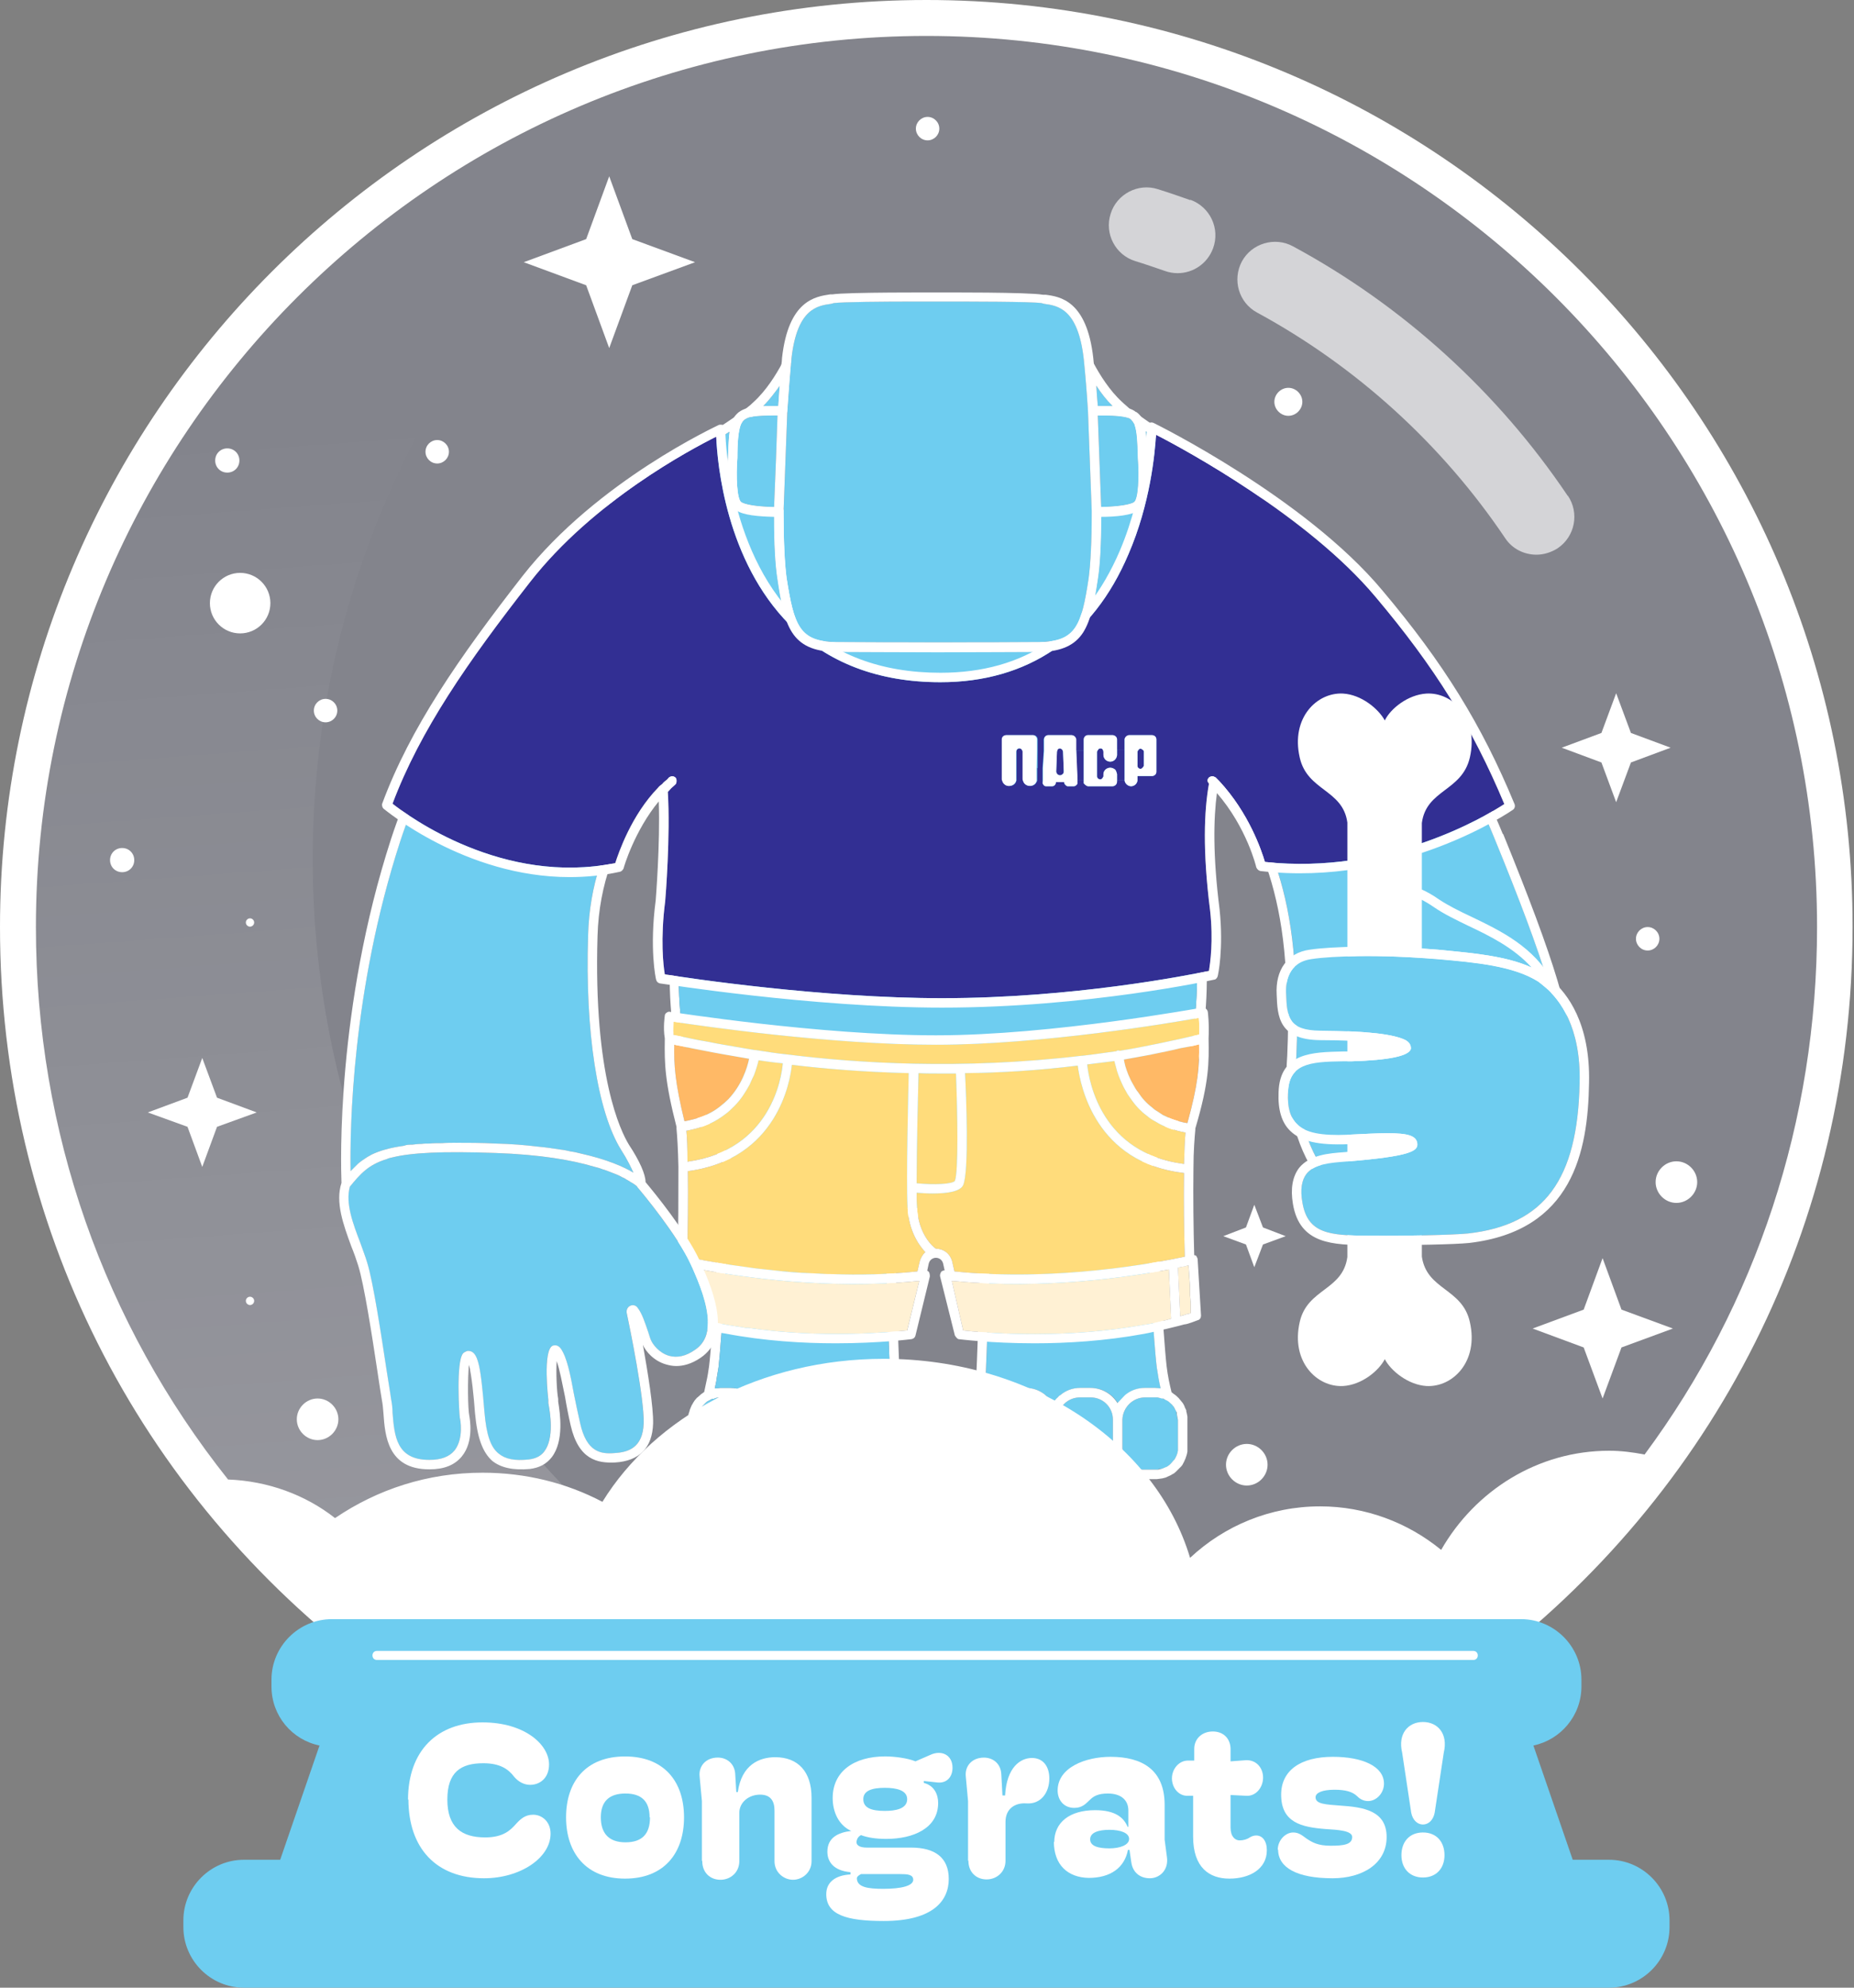 <svg width="56" height="60" viewBox="0 0 56 60" fill="none" xmlns="http://www.w3.org/2000/svg">
<rect x="0" y="0" width="56" height="60" fill="#808080" stroke="none"/>
<path opacity="0.15" d="M44.068 49.538L44.399 49.972C39.83 53.399 34.142 55.432 27.985 55.432C21.829 55.432 16.152 53.41 11.572 49.972L11.903 49.538C5.027 44.41 1.086 36.54 1.086 27.985C1.086 13.159 13.159 1.086 27.985 1.086C42.811 1.086 54.885 13.148 54.885 27.985C54.885 36.54 50.944 44.41 44.068 49.538Z" fill="#939FD1"/>
<path opacity="0.15" d="M38.514 53.318C35.282 54.677 31.718 55.42 27.983 55.42C21.826 55.42 16.15 53.398 11.569 49.971C4.876 44.969 0.547 36.985 0.547 27.984C0.547 13.375 11.958 1.439 26.35 0.605C16.424 4.717 9.445 14.506 9.445 25.928C9.445 34.929 13.774 42.913 20.479 47.927C25.047 51.342 30.736 53.375 36.892 53.375C37.441 53.375 37.977 53.375 38.526 53.318H38.514Z" fill="url(#paint0_linear_3373_22683)"/>
<path d="M36.769 14.187C36.769 14.187 36.758 14.084 36.712 14.05C36.381 13.798 35.969 13.547 35.535 13.273C35.158 13.045 34.782 12.805 34.45 12.565C34.393 12.531 34.325 12.542 34.279 12.588C34.222 12.622 34.222 12.713 34.245 12.77C34.256 12.77 34.268 12.805 34.268 12.816V12.85C34.336 13.022 34.359 13.307 34.37 13.833C34.416 14.392 34.382 15.066 34.256 15.158C34.153 15.226 33.811 15.306 33.125 15.306C33.057 15.306 32.988 15.363 32.988 15.443C32.988 15.477 32.988 15.512 32.988 15.557C32.988 16.368 32.954 17.019 32.897 17.442C32.68 18.893 32.508 19.361 31.412 19.384C30.167 19.395 26.558 19.395 25.255 19.384C24.159 19.361 23.999 18.893 23.771 17.442C23.713 17.008 23.679 16.311 23.679 15.443C23.679 15.409 23.668 15.375 23.634 15.34C23.611 15.318 23.576 15.306 23.542 15.306C22.982 15.318 22.537 15.249 22.4 15.158C22.274 15.066 22.24 14.392 22.286 13.821C22.286 13.307 22.32 13.022 22.377 12.85C22.377 12.85 22.4 12.782 22.411 12.77C22.446 12.713 22.434 12.633 22.389 12.588C22.331 12.542 22.263 12.542 22.206 12.576C21.875 12.805 21.497 13.045 21.143 13.273C20.709 13.547 20.298 13.798 19.956 14.05C19.91 14.084 19.898 14.141 19.898 14.187C19.898 14.198 20.104 15.398 20.173 17.682C20.207 18.767 20.207 19.921 20.173 21.108C20.15 21.794 20.116 22.513 20.07 23.244C20.07 23.267 20.07 23.302 20.093 23.324C20.275 23.656 20.355 23.793 20.39 23.838C20.424 24.044 20.607 25.369 20.332 27.756C19.99 30.646 20.492 33.159 21.772 35.009C21.794 35.043 21.829 35.089 21.875 35.158H21.886C21.886 35.158 21.977 35.26 22.023 35.306C22.046 35.34 22.08 35.375 22.114 35.398C23.188 36.357 25.278 36.642 26.843 36.722C27.232 36.734 27.791 36.745 28.339 36.745C28.888 36.745 29.447 36.734 29.836 36.722C31.401 36.642 33.491 36.357 34.565 35.398C34.599 35.375 34.633 35.34 34.656 35.306C34.713 35.249 34.759 35.192 34.804 35.135C34.804 35.135 34.812 35.135 34.827 35.135C34.827 35.135 34.884 35.055 34.919 35.021C36.198 33.17 36.689 30.657 36.346 27.768C36.072 25.38 36.255 24.055 36.289 23.85C36.324 23.793 36.404 23.667 36.586 23.336C36.598 23.313 36.609 23.279 36.609 23.256C36.244 17.362 36.769 14.232 36.78 14.198L36.769 14.187ZM34.587 34.941C34.587 34.941 34.587 34.952 34.576 34.964C34.53 35.009 34.496 35.055 34.45 35.1C34.416 35.135 34.393 35.158 34.359 35.192C33.308 36.14 31.058 36.38 29.813 36.437C29.048 36.471 27.608 36.471 26.843 36.437C25.598 36.38 23.348 36.14 22.297 35.192C22.263 35.158 22.24 35.135 22.217 35.112C22.172 35.055 22.126 35.009 22.08 34.964C22.08 34.952 22.069 34.952 22.069 34.941C22.034 34.906 22.012 34.872 21.989 34.838C20.755 33.045 20.275 30.612 20.595 27.79C20.915 25.14 20.664 23.816 20.652 23.758C20.652 23.736 20.641 23.724 20.63 23.701C20.595 23.667 20.47 23.439 20.355 23.222C20.39 22.502 20.424 21.794 20.447 21.12C20.481 19.921 20.481 18.767 20.447 17.682C20.39 15.717 20.23 14.541 20.184 14.232C20.504 14.004 20.881 13.764 21.28 13.513C21.532 13.353 21.794 13.193 22.034 13.033C22.012 13.216 22 13.467 21.989 13.81C21.966 14.118 21.909 15.158 22.229 15.386C22.434 15.546 22.948 15.58 23.382 15.592C23.382 16.414 23.416 17.054 23.485 17.476C23.691 18.858 23.873 19.646 25.267 19.669C26.546 19.681 30.156 19.681 31.401 19.669C32.771 19.646 32.954 18.858 33.16 17.476C33.228 17.042 33.262 16.38 33.262 15.592C33.856 15.58 34.245 15.512 34.416 15.386C34.736 15.158 34.679 14.118 34.656 13.821C34.645 13.456 34.633 13.204 34.61 13.022C34.861 13.193 35.124 13.353 35.387 13.513C35.787 13.764 36.164 14.004 36.472 14.232C36.392 14.781 35.981 17.865 36.312 23.222C36.187 23.427 36.061 23.656 36.038 23.701C36.015 23.701 36.004 23.736 36.004 23.758C35.992 23.816 35.741 25.14 36.061 27.79C36.381 30.612 35.901 33.045 34.667 34.849C34.645 34.872 34.622 34.906 34.587 34.941Z" fill="white"/>
<path d="M36.003 23.758C36.003 23.758 35.741 25.14 36.06 27.79C36.38 30.611 35.901 33.044 34.667 34.849C34.644 34.872 34.621 34.906 34.587 34.94C34.587 34.94 34.583 34.948 34.576 34.963C34.576 34.963 34.496 35.055 34.45 35.1C34.416 35.135 34.393 35.157 34.358 35.192C33.308 36.14 31.058 36.38 29.812 36.437C29.047 36.471 27.608 36.471 26.843 36.437C25.598 36.38 23.348 36.14 22.297 35.192C22.262 35.157 22.24 35.135 22.217 35.112C22.171 35.055 22.125 35.009 22.08 34.963C22.08 34.952 22.068 34.952 22.068 34.94C22.034 34.906 22.011 34.872 21.988 34.838C20.755 33.044 20.275 30.611 20.595 27.79C20.915 25.14 20.663 23.815 20.652 23.758C20.652 23.735 20.64 23.724 20.629 23.701C20.595 23.667 20.469 23.438 20.355 23.221C20.389 22.502 20.424 21.794 20.446 21.12C20.481 19.92 20.481 18.767 20.446 17.682C20.389 15.717 20.229 14.541 20.184 14.232C20.503 14.004 20.88 13.764 21.28 13.513C21.531 13.353 21.794 13.193 22.034 13.033C22.011 13.216 22 13.467 21.988 13.81C21.965 14.118 21.908 15.157 22.228 15.386C22.434 15.546 22.948 15.58 23.382 15.591C23.382 16.414 23.416 17.053 23.485 17.476C23.69 18.858 23.873 19.646 25.267 19.669C26.546 19.68 30.155 19.68 31.4 19.669C32.771 19.646 32.954 18.858 33.159 17.476C33.228 17.042 33.262 16.38 33.262 15.591C33.856 15.58 34.244 15.511 34.416 15.386C34.736 15.157 34.678 14.118 34.656 13.821C34.644 13.456 34.633 13.204 34.61 13.021C34.861 13.193 35.124 13.353 35.386 13.513C35.786 13.764 36.163 14.004 36.472 14.232C36.392 14.78 35.98 17.864 36.312 23.221C36.186 23.427 36.06 23.655 36.038 23.701C36.015 23.701 36.003 23.735 36.003 23.758Z" fill="#6ECDF0"/>
<path d="M23.553 11.641C23.53 11.869 23.519 12.109 23.508 12.257H23.051C23.245 12.063 23.405 11.846 23.553 11.641Z" fill="#6ECDF0"/>
<path d="M33.604 12.255H33.159C33.136 12.038 33.125 11.833 33.113 11.639C33.25 11.856 33.422 12.073 33.604 12.255Z" fill="#6ECDF0"/>
<path d="M23.795 10.897C23.726 10.886 23.658 10.909 23.624 10.966C23.441 11.309 23.144 11.788 22.767 12.131C22.699 12.199 22.619 12.268 22.527 12.336C22.482 12.382 22.459 12.45 22.493 12.508C22.516 12.565 22.562 12.599 22.619 12.599C22.63 12.599 22.642 12.588 22.653 12.588H22.721C22.721 12.588 22.756 12.565 22.79 12.565C23.087 12.53 23.509 12.53 23.635 12.542C23.704 12.553 23.772 12.485 23.784 12.405C23.784 12.405 23.863 11.263 23.886 11.057C23.898 10.989 23.852 10.92 23.795 10.897ZM23.053 12.256C23.247 12.062 23.407 11.845 23.555 11.64C23.532 11.868 23.521 12.108 23.509 12.256H23.053Z" fill="white"/>
<path d="M34.13 12.348C34.05 12.268 33.959 12.199 33.89 12.131C33.514 11.788 33.217 11.309 33.034 10.966C33 10.909 32.931 10.886 32.874 10.897C32.806 10.92 32.76 10.989 32.771 11.057C32.806 11.445 32.851 11.914 32.874 12.405C32.886 12.485 32.943 12.542 33.023 12.542H33.319C33.468 12.542 33.696 12.542 33.879 12.576C33.925 12.576 33.97 12.588 34.005 12.588C34.016 12.599 34.028 12.599 34.039 12.599C34.096 12.599 34.142 12.565 34.176 12.519C34.199 12.462 34.187 12.382 34.13 12.348ZM33.114 11.64C33.251 11.857 33.422 12.074 33.605 12.256H33.16C33.137 12.039 33.125 11.834 33.114 11.64Z" fill="white"/>
<path d="M24.706 42.855V43.678C24.706 44.054 24.409 44.363 24.033 44.363H23.713C23.53 44.363 23.37 44.294 23.245 44.169C23.21 44.134 23.176 44.1 23.153 44.066C23.119 44.009 23.085 43.952 23.073 43.883C23.05 43.826 23.039 43.758 23.039 43.689V42.855C23.039 42.479 23.336 42.182 23.713 42.182H24.033C24.409 42.182 24.706 42.479 24.706 42.855Z" fill="#6ECDF0"/>
<path d="M26.671 42.855V43.678C26.671 44.054 26.374 44.363 25.997 44.363H25.677C25.3 44.363 24.992 44.054 24.992 43.678V42.855C24.992 42.479 25.3 42.182 25.677 42.182H25.997C26.374 42.182 26.671 42.479 26.671 42.855Z" fill="#6ECDF0"/>
<path d="M35.067 41.909H34.976C34.976 41.909 34.93 41.897 34.907 41.897H34.587C34.359 41.897 34.154 41.977 33.994 42.114L33.765 42.354C33.594 42.08 33.297 41.897 32.943 41.897H32.623C32.395 41.897 32.189 41.977 32.029 42.114C31.995 42.126 31.972 42.16 31.95 42.183C31.892 42.228 31.847 42.297 31.801 42.354C31.755 42.286 31.71 42.217 31.641 42.171C31.584 42.114 31.527 42.069 31.47 42.034C31.321 41.943 31.162 41.897 30.979 41.897H30.659C30.591 41.897 30.534 41.909 30.465 41.92C30.408 41.931 30.339 41.954 30.282 41.977C30.259 41.977 30.225 42 30.191 42.023C30.145 42.046 30.111 42.069 30.077 42.103C30.02 42.137 29.962 42.194 29.928 42.251C29.894 42.286 29.871 42.32 29.848 42.354C29.78 42.446 29.745 42.548 29.723 42.663C29.78 41.612 29.848 39.624 29.951 36.723C31.504 36.643 33.514 36.335 34.553 35.398C34.553 35.398 34.553 35.398 34.553 35.387C34.633 36.906 34.839 40.469 34.941 41.281C34.976 41.509 35.01 41.703 35.056 41.909H35.067Z" fill="#6ECDF0"/>
<path d="M35.581 42.867V43.78C35.57 43.883 35.524 43.975 35.478 44.054C35.467 44.054 35.444 44.089 35.444 44.1L35.41 44.134C35.41 44.134 35.376 44.18 35.33 44.214C35.318 44.226 35.296 44.237 35.284 44.249L35.25 44.272L35.216 44.294C35.216 44.294 35.17 44.306 35.113 44.329C35.09 44.34 35.079 44.34 35.056 44.34H35.01C35.01 44.34 34.987 44.34 34.976 44.363H34.508C34.165 44.317 33.902 44.032 33.902 43.689V42.855C33.914 42.49 34.211 42.182 34.587 42.182H34.964L35.01 42.193H35.056H35.09L35.124 42.216L35.17 42.239H35.181C35.181 42.239 35.227 42.262 35.25 42.273L35.284 42.296C35.284 42.296 35.353 42.353 35.387 42.387C35.387 42.387 35.41 42.422 35.421 42.422L35.444 42.444L35.455 42.467V42.49L35.478 42.501V42.536H35.501C35.501 42.547 35.513 42.57 35.513 42.57L35.535 42.616V42.661L35.57 42.844L35.581 42.867Z" fill="#6ECDF0"/>
<path d="M33.617 42.855V43.689C33.617 44.054 33.32 44.363 32.943 44.363H32.623C32.246 44.363 31.949 44.054 31.949 43.678V42.855C31.949 42.479 32.246 42.182 32.623 42.182H32.943C33.32 42.182 33.617 42.479 33.617 42.855Z" fill="#6ECDF0"/>
<path d="M31.663 42.855V43.678C31.663 44.054 31.355 44.363 30.978 44.363H30.658C30.281 44.363 29.984 44.054 29.984 43.678V42.855C29.984 42.479 30.281 42.182 30.658 42.182H30.978C31.355 42.182 31.663 42.479 31.663 42.855Z" fill="#6ECDF0"/>
<path d="M26.991 36.585C26.991 36.505 26.934 36.448 26.854 36.448C25.609 36.379 23.348 36.139 22.297 35.191C22.262 35.157 22.24 35.134 22.217 35.111C22.171 35.054 22.125 35.008 22.08 34.963C22.046 34.917 21.977 34.894 21.92 34.917C21.874 34.917 21.828 34.986 21.828 35.043C21.737 36.63 21.52 40.423 21.417 41.245C21.394 41.405 21.372 41.553 21.337 41.702C21.314 41.816 21.292 41.919 21.269 42.022C21.257 42.022 21.212 42.067 21.2 42.067C21.166 42.09 21.075 42.182 21.052 42.193L20.983 42.273L20.938 42.342C20.938 42.342 20.903 42.41 20.892 42.421C20.88 42.444 20.835 42.559 20.835 42.559C20.835 42.57 20.812 42.65 20.8 42.673C20.8 42.673 20.789 42.741 20.789 42.764V43.826C20.812 43.963 20.869 44.089 20.949 44.226L21.029 44.329C21.029 44.329 21.086 44.386 21.12 44.409C21.132 44.409 21.143 44.432 21.155 44.443C21.177 44.455 21.2 44.477 21.246 44.5C21.246 44.512 21.383 44.569 21.406 44.58C21.406 44.58 21.452 44.603 21.463 44.603C21.486 44.614 21.509 44.614 21.532 44.626C21.554 44.626 21.691 44.649 21.714 44.649C21.714 44.649 26.055 44.66 26.089 44.66C26.295 44.66 26.672 44.614 26.946 44.352C27.208 44.1 27.311 43.735 27.265 43.255C27.208 42.57 27.117 40.32 26.991 36.585ZM22.754 43.689C22.754 44.032 22.491 44.318 22.171 44.363H21.68L21.509 44.318C21.486 44.306 21.463 44.295 21.44 44.283L21.372 44.249C21.372 44.249 21.257 44.158 21.235 44.123L21.177 44.055C21.132 43.975 21.098 43.883 21.075 43.758V42.867L21.098 42.661C21.098 42.661 21.143 42.57 21.155 42.547C21.166 42.536 21.212 42.456 21.223 42.444C21.235 42.433 21.326 42.33 21.36 42.307L21.509 42.227H21.554L21.646 42.193H22.068C22.445 42.182 22.742 42.49 22.754 42.855V43.689ZM24.707 43.678C24.707 44.055 24.41 44.363 24.033 44.363H23.713C23.53 44.363 23.37 44.295 23.245 44.169C23.211 44.135 23.176 44.1 23.154 44.066C23.119 44.009 23.085 43.952 23.073 43.883C23.051 43.826 23.039 43.758 23.039 43.689V42.855C23.039 42.479 23.336 42.182 23.713 42.182H24.033C24.41 42.182 24.707 42.479 24.707 42.855V43.678ZM26.672 43.678C26.672 44.055 26.375 44.363 25.998 44.363H25.678C25.301 44.363 24.992 44.055 24.992 43.678V42.855C24.992 42.479 25.301 42.182 25.678 42.182H25.998C26.375 42.182 26.672 42.479 26.672 42.855V43.678ZM26.809 42.353C26.809 42.353 26.763 42.284 26.729 42.25C26.694 42.193 26.637 42.136 26.58 42.102C26.546 42.067 26.512 42.044 26.466 42.022C26.432 41.999 26.397 41.987 26.375 41.976C26.317 41.953 26.249 41.93 26.192 41.919C26.123 41.919 26.066 41.896 25.998 41.896H25.678C25.495 41.896 25.335 41.942 25.187 42.033C25.13 42.067 25.072 42.113 25.015 42.17C24.947 42.216 24.901 42.284 24.855 42.353C24.684 42.079 24.387 41.896 24.033 41.896H23.713C23.393 41.896 23.119 42.044 22.948 42.284C22.925 42.307 22.902 42.33 22.891 42.353C22.845 42.296 22.799 42.227 22.742 42.182C22.719 42.147 22.697 42.124 22.662 42.113C22.502 41.976 22.297 41.896 22.068 41.896H21.748L21.646 41.907C21.646 41.907 21.6 41.907 21.589 41.907C21.611 41.805 21.634 41.713 21.646 41.611C21.669 41.496 21.68 41.382 21.703 41.268C21.794 40.502 22 37.179 22.091 35.42V35.374H22.103C23.142 36.322 25.152 36.63 26.717 36.71C26.809 39.6 26.877 41.576 26.934 42.627C26.911 42.524 26.877 42.421 26.809 42.342V42.353Z" fill="white"/>
<path d="M26.934 42.639C26.912 42.536 26.877 42.433 26.809 42.353C26.786 42.319 26.763 42.285 26.729 42.25C26.695 42.193 26.637 42.136 26.58 42.102C26.546 42.068 26.512 42.045 26.466 42.022C26.432 41.999 26.398 41.988 26.375 41.976C26.318 41.953 26.249 41.931 26.192 41.919C26.123 41.919 26.066 41.896 25.998 41.896H25.678C25.495 41.896 25.336 41.942 25.187 42.033C25.13 42.068 25.073 42.113 25.016 42.17C24.947 42.216 24.902 42.285 24.856 42.353C24.685 42.079 24.388 41.896 24.034 41.896H23.714C23.394 41.896 23.12 42.045 22.949 42.285C22.926 42.307 22.903 42.33 22.892 42.353C22.846 42.296 22.8 42.227 22.743 42.182C22.72 42.148 22.698 42.125 22.663 42.113C22.503 41.976 22.298 41.896 22.07 41.896H21.75L21.647 41.908C21.647 41.908 21.601 41.908 21.59 41.908C21.613 41.805 21.636 41.714 21.647 41.611C21.67 41.496 21.681 41.382 21.704 41.268C21.795 40.503 22.001 37.179 22.092 35.42C23.154 36.345 25.153 36.642 26.717 36.722C26.809 39.6 26.877 41.576 26.934 42.627V42.639Z" fill="#6ECDF0"/>
<path d="M22.753 42.856V43.69C22.753 44.032 22.49 44.318 22.171 44.363H21.68L21.508 44.318C21.485 44.306 21.462 44.295 21.44 44.283L21.371 44.249C21.371 44.249 21.257 44.158 21.234 44.124L21.177 44.055C21.131 43.975 21.097 43.884 21.074 43.758V42.867L21.097 42.662C21.097 42.662 21.143 42.571 21.154 42.548C21.166 42.536 21.211 42.456 21.223 42.445C21.234 42.434 21.326 42.331 21.36 42.308L21.508 42.228H21.554L21.645 42.194H22.068C22.445 42.182 22.741 42.491 22.753 42.856Z" fill="#6ECDF0"/>
<path d="M35.831 42.604V42.57L35.786 42.479C35.786 42.456 35.74 42.376 35.74 42.376L35.717 42.342L35.603 42.204C35.557 42.159 35.512 42.113 35.455 42.079C35.443 42.067 35.42 42.056 35.398 42.033C35.398 42.033 35.386 42.033 35.386 42.022C35.329 41.793 35.272 41.531 35.238 41.245C35.135 40.365 34.895 36.276 34.826 35.054C34.826 34.986 34.792 34.94 34.735 34.917C34.678 34.894 34.621 34.917 34.575 34.963C34.529 35.008 34.495 35.054 34.449 35.1C34.415 35.134 34.392 35.157 34.358 35.191C33.307 36.139 31.046 36.379 29.801 36.448C29.721 36.448 29.663 36.505 29.663 36.585C29.549 40.32 29.458 42.57 29.389 43.255C29.344 43.735 29.447 44.1 29.709 44.352C29.983 44.614 30.36 44.66 30.566 44.66C30.6 44.66 34.941 44.649 34.941 44.649C34.963 44.649 35.1 44.626 35.112 44.626C35.146 44.614 35.169 44.614 35.203 44.603C35.203 44.603 35.306 44.557 35.329 44.546C35.34 44.546 35.432 44.489 35.432 44.489C35.455 44.489 35.477 44.455 35.5 44.443L35.535 44.409L35.66 44.283L35.683 44.26L35.717 44.215C35.786 44.089 35.843 43.963 35.866 43.815V42.764C35.866 42.764 35.843 42.627 35.831 42.604ZM31.662 43.678C31.662 44.055 31.354 44.363 30.977 44.363H30.657C30.28 44.363 29.983 44.055 29.983 43.678V42.855C29.983 42.479 30.28 42.182 30.657 42.182H30.977C31.354 42.182 31.662 42.479 31.662 42.855V43.678ZM33.616 43.689C33.616 44.055 33.319 44.363 32.942 44.363H32.622C32.245 44.363 31.948 44.055 31.948 43.678V42.855C31.948 42.479 32.245 42.182 32.622 42.182H32.942C33.319 42.182 33.616 42.479 33.616 42.855V43.689ZM32.942 41.896H32.622C32.393 41.896 32.188 41.976 32.028 42.113C31.994 42.124 31.971 42.159 31.948 42.182C31.891 42.227 31.845 42.296 31.799 42.353C31.754 42.284 31.708 42.216 31.64 42.17C31.582 42.113 31.525 42.067 31.468 42.033C31.32 41.942 31.16 41.896 30.977 41.896H30.657C30.589 41.896 30.532 41.907 30.463 41.919C30.406 41.93 30.337 41.953 30.28 41.976C30.258 41.976 30.223 41.999 30.189 42.022C30.143 42.044 30.109 42.067 30.075 42.102C30.018 42.136 29.96 42.193 29.926 42.25C29.892 42.284 29.869 42.319 29.846 42.353C29.778 42.444 29.744 42.547 29.721 42.661C29.778 41.611 29.846 39.623 29.949 36.722C31.503 36.642 33.513 36.334 34.552 35.397C34.552 35.397 34.552 35.397 34.552 35.386C34.632 36.905 34.838 40.468 34.941 41.279C34.975 41.508 35.009 41.702 35.055 41.907H35.021C35.021 41.907 34.918 41.896 34.895 41.896H34.575C34.347 41.896 34.141 41.976 33.981 42.113L33.753 42.353C33.581 42.079 33.284 41.896 32.93 41.896H32.942ZM35.58 43.781C35.569 43.883 35.523 43.975 35.477 44.055C35.466 44.055 35.375 44.18 35.329 44.215C35.318 44.226 35.295 44.237 35.283 44.249L35.249 44.272C35.249 44.272 35.169 44.306 35.112 44.329C35.089 44.34 34.975 44.363 34.975 44.363H34.507C34.164 44.318 33.901 44.032 33.901 43.689V42.855C33.913 42.49 34.21 42.182 34.587 42.182H34.963L35.1 42.216H35.135L35.192 42.25C35.215 42.261 35.238 42.273 35.26 42.284L35.295 42.307C35.295 42.307 35.363 42.364 35.398 42.399L35.455 42.467L35.546 42.639V42.684L35.58 42.867V43.781Z" fill="white"/>
<path d="M22.626 31.96C22.569 32.234 22.409 32.748 21.998 33.182C21.918 33.261 21.838 33.33 21.735 33.41C21.518 33.581 21.256 33.707 20.936 33.787C20.845 33.81 20.765 33.833 20.674 33.844C20.388 32.679 20.354 32.154 20.365 31.537C20.434 31.549 20.536 31.571 20.662 31.594C20.696 31.606 20.731 31.617 20.776 31.617C20.913 31.651 21.062 31.674 21.233 31.708C21.621 31.788 22.101 31.868 22.626 31.96Z" fill="#FFB966"/>
<path d="M36.218 31.525C36.229 32.199 36.184 32.747 35.864 33.901C35.773 33.889 35.681 33.867 35.601 33.844C35.441 33.798 35.293 33.741 35.156 33.672C35.133 33.661 35.122 33.661 35.11 33.65C35.065 33.615 35.019 33.592 34.973 33.558C34.916 33.524 34.859 33.49 34.802 33.432C34.619 33.295 34.482 33.136 34.379 32.976C34.311 32.896 34.265 32.804 34.219 32.724C34.105 32.53 34.037 32.336 33.991 32.188C33.968 32.108 33.957 32.039 33.945 31.982C34.197 31.936 34.471 31.891 34.767 31.834C34.767 31.834 34.802 31.822 34.813 31.822C35.087 31.765 35.384 31.708 35.658 31.64C35.852 31.605 36.047 31.571 36.218 31.525Z" fill="#FFB966"/>
<path d="M35.809 34.188C35.786 34.416 35.775 34.736 35.763 35.136C33.285 34.816 32.897 32.68 32.84 32.132C33.114 32.098 33.388 32.064 33.662 32.029C33.662 32.029 33.685 32.144 33.708 32.212C33.742 32.361 33.81 32.543 33.902 32.737C33.948 32.84 34.005 32.931 34.062 33.034C34.107 33.103 34.153 33.16 34.199 33.228C34.313 33.388 34.462 33.548 34.633 33.674C34.713 33.742 34.793 33.799 34.884 33.845C34.975 33.902 35.078 33.959 35.192 34.005C35.284 34.051 35.375 34.085 35.478 34.108C35.581 34.142 35.695 34.165 35.809 34.188Z" fill="#FFDC7B"/>
<path d="M35.786 37.934C34.986 38.105 31.937 38.699 28.83 38.38L28.761 38.083C28.704 37.854 28.51 37.694 28.27 37.694C28.179 37.637 27.733 37.249 27.699 36.438C27.688 36.324 27.688 36.175 27.688 36.004C27.836 36.015 28.007 36.027 28.167 36.027C28.613 36.027 29.001 35.97 29.092 35.775C29.275 35.376 29.184 33.034 29.149 32.395C30.212 32.383 31.354 32.315 32.553 32.166C32.633 32.783 33.09 35.102 35.763 35.41C35.752 36.244 35.763 37.157 35.786 37.934Z" fill="#FFDC7B"/>
<path d="M28.841 35.649C28.761 35.741 28.236 35.775 27.688 35.718C27.688 34.587 27.733 32.84 27.745 32.395C27.962 32.406 28.179 32.406 28.407 32.406H28.875C28.921 33.571 28.955 35.386 28.841 35.649Z" fill="#FFDC7B"/>
<path d="M27.95 37.797C27.87 37.865 27.813 37.968 27.779 38.082L27.71 38.379C24.66 38.699 21.656 38.139 20.754 37.945C20.777 37.145 20.788 36.197 20.777 35.352C23.484 34.998 23.872 32.622 23.918 32.143C24.866 32.257 26.065 32.36 27.447 32.394C27.436 32.988 27.367 35.569 27.413 36.449C27.447 37.157 27.756 37.591 27.95 37.797Z" fill="#FFDC7B"/>
<path d="M23.642 32.097C23.608 32.508 23.3 34.712 20.765 35.066C20.765 34.655 20.753 34.347 20.73 34.13H20.753C20.845 34.107 20.925 34.096 21.005 34.073C21.359 33.981 21.644 33.833 21.884 33.65C21.998 33.57 22.089 33.479 22.181 33.388C22.386 33.182 22.523 32.954 22.638 32.748C22.683 32.645 22.729 32.543 22.775 32.451C22.843 32.269 22.889 32.109 22.912 32.006C23.14 32.04 23.38 32.074 23.642 32.097Z" fill="#FFDC7B"/>
<path d="M36.222 31.229C35.502 31.4 34.531 31.606 33.823 31.72C33.8 31.709 33.789 31.709 33.766 31.709C33.755 31.709 33.732 31.72 33.72 31.732C33.378 31.777 33.024 31.834 32.692 31.869H32.669C29.014 32.303 25.839 32.086 23.817 31.834C23.463 31.8 23.132 31.743 22.823 31.697H22.801C22.641 31.674 22.481 31.64 22.332 31.617C22.013 31.56 21.704 31.515 21.442 31.457C21.259 31.423 21.099 31.4 20.95 31.366C20.779 31.332 20.631 31.298 20.516 31.275C20.448 31.263 20.391 31.252 20.345 31.241C20.334 31.092 20.345 30.944 20.345 30.841C21.156 30.966 25.085 31.537 28.272 31.537C31.459 31.537 35.399 30.875 36.21 30.727C36.222 30.841 36.233 31.012 36.222 31.229Z" fill="#FFDC7B"/>
<path d="M20.949 38.275L20.881 39.737C20.881 39.737 20.755 39.714 20.698 39.691C20.652 39.68 20.607 39.669 20.561 39.646C20.538 39.646 20.527 39.646 20.504 39.634L20.595 38.195H20.607C20.607 38.195 20.698 38.218 20.744 38.23C20.801 38.241 20.869 38.252 20.949 38.275Z" fill="#FFF1D4"/>
<path d="M27.766 38.665L27.4 40.161C26.932 40.207 24.83 40.412 22.58 40.081C22.534 40.093 22.489 40.081 22.454 40.07C22.226 40.035 21.986 40.001 21.758 39.956C21.621 39.933 21.495 39.898 21.358 39.864C21.289 39.853 21.221 39.841 21.152 39.819L21.232 38.334C22.489 38.562 25.036 38.928 27.64 38.677C27.686 38.677 27.72 38.665 27.766 38.665Z" fill="#FFF1D4"/>
<path d="M35.978 39.634C35.978 39.634 35.886 39.669 35.841 39.669C35.772 39.691 35.715 39.714 35.647 39.726L35.578 38.264C35.658 38.252 35.727 38.23 35.784 38.23C35.829 38.207 35.864 38.207 35.898 38.195L35.944 38.858V39.086L35.966 39.349V39.634H35.978Z" fill="#FFF1D4"/>
<path d="M35.375 39.807C35.181 39.864 34.975 39.91 34.781 39.955C34.564 39.99 34.358 40.024 34.141 40.058C31.811 40.423 29.584 40.218 29.093 40.161L28.75 38.665C28.75 38.665 28.853 38.676 28.898 38.676C31.514 38.928 34.073 38.551 35.306 38.322L35.375 39.807Z" fill="#FFF1D4"/>
<path d="M36.505 31.355C36.528 30.863 36.482 30.555 36.482 30.544C36.471 30.498 36.448 30.464 36.414 30.441C36.391 30.418 36.345 30.418 36.311 30.418C36.265 30.418 31.799 31.252 28.27 31.252C24.74 31.252 20.286 30.544 20.24 30.544C20.206 30.532 20.171 30.544 20.137 30.567C20.103 30.589 20.08 30.624 20.08 30.658C20.08 30.669 20.023 31.012 20.08 31.343V31.377C20.069 32.108 20.08 32.634 20.434 34.016V34.027V34.073C20.457 34.313 20.48 34.69 20.491 35.215V35.238C20.491 36.095 20.491 37.054 20.468 37.877C20.446 37.865 20.4 37.877 20.377 37.899C20.343 37.922 20.32 37.956 20.32 38.002L20.217 39.715C20.217 39.715 20.251 39.841 20.308 39.853C20.377 39.875 20.434 39.898 20.503 39.91C20.64 39.955 20.982 40.047 21.005 40.047C21.005 40.047 21.279 40.115 21.416 40.15C21.553 40.195 21.873 40.252 21.896 40.252C23.084 40.481 24.261 40.549 25.243 40.549C26.568 40.549 27.516 40.424 27.527 40.424C27.596 40.412 27.642 40.367 27.653 40.309L28.087 38.528C28.087 38.528 28.087 38.425 28.053 38.391C28.041 38.379 28.03 38.368 28.007 38.356L28.053 38.139C28.087 38.014 28.19 37.968 28.27 37.968C28.35 37.968 28.453 38.014 28.487 38.139L28.532 38.345C28.532 38.345 28.453 38.356 28.43 38.391C28.407 38.425 28.384 38.482 28.395 38.528L28.841 40.309C28.841 40.309 28.898 40.412 28.955 40.424C28.978 40.424 29.915 40.549 31.251 40.549C32.21 40.549 33.376 40.481 34.552 40.264C34.872 40.207 35.706 40.001 35.774 39.978C35.865 39.978 36.14 39.864 36.174 39.853C36.242 39.841 36.277 39.773 36.277 39.715L36.174 38.002C36.174 38.002 36.151 37.922 36.117 37.899C36.105 37.899 36.094 37.888 36.071 37.888C36.048 37.077 36.037 36.129 36.048 35.284C36.048 34.736 36.083 34.347 36.105 34.096V34.073C36.105 34.073 36.105 34.073 36.105 34.062C36.528 32.645 36.517 32.051 36.505 31.355ZM20.697 39.693C20.697 39.693 20.605 39.67 20.56 39.647C20.537 39.647 20.526 39.647 20.503 39.636L20.594 38.196H20.605C20.605 38.196 20.697 38.219 20.743 38.231C20.8 38.242 20.868 38.254 20.948 38.276L20.88 39.738C20.88 39.738 20.754 39.715 20.697 39.693ZM33.661 32.029C33.661 32.029 33.684 32.143 33.707 32.211C33.741 32.36 33.81 32.542 33.901 32.737C33.947 32.839 34.004 32.931 34.061 33.034C34.106 33.102 34.152 33.159 34.198 33.228C34.312 33.388 34.461 33.548 34.632 33.673C34.712 33.742 34.792 33.799 34.883 33.845C34.975 33.902 35.077 33.959 35.192 34.005C35.283 34.05 35.374 34.084 35.477 34.107C35.58 34.142 35.694 34.164 35.808 34.187C35.786 34.416 35.774 34.736 35.763 35.135C33.284 34.816 32.896 32.679 32.839 32.131C33.113 32.097 33.387 32.063 33.661 32.029ZM35.865 33.902C35.774 33.89 35.683 33.867 35.603 33.845C35.443 33.799 35.294 33.742 35.157 33.673C35.135 33.662 35.123 33.662 35.112 33.65C35.066 33.616 35.02 33.593 34.975 33.559C34.917 33.525 34.86 33.49 34.803 33.433C34.62 33.296 34.483 33.136 34.381 32.977C34.312 32.897 34.266 32.805 34.221 32.725C34.106 32.531 34.038 32.337 33.992 32.188C33.969 32.108 33.958 32.04 33.947 31.983C34.198 31.937 34.472 31.891 34.769 31.834C34.769 31.834 34.803 31.823 34.815 31.823C35.089 31.766 35.386 31.709 35.66 31.64C35.854 31.606 36.048 31.572 36.22 31.526C36.231 32.2 36.185 32.748 35.865 33.902ZM36.22 31.229C35.5 31.4 34.529 31.606 33.821 31.72C33.798 31.709 33.787 31.709 33.764 31.709C33.752 31.709 33.73 31.72 33.718 31.732C33.376 31.777 33.021 31.834 32.69 31.869H32.667C29.012 32.303 25.837 32.086 23.815 31.834C23.461 31.8 23.13 31.743 22.821 31.697H22.799C22.639 31.674 22.479 31.64 22.33 31.617C22.01 31.56 21.702 31.515 21.439 31.457C21.257 31.423 21.097 31.4 20.948 31.366C20.777 31.332 20.628 31.297 20.514 31.275C20.446 31.263 20.389 31.252 20.343 31.24C20.331 31.092 20.343 30.943 20.343 30.841C21.154 30.966 25.083 31.537 28.27 31.537C31.457 31.537 35.397 30.875 36.208 30.726C36.22 30.841 36.231 31.012 36.22 31.229ZM28.841 35.649C28.761 35.741 28.235 35.775 27.687 35.718C27.687 34.587 27.733 32.839 27.744 32.394C27.961 32.405 28.178 32.405 28.407 32.405H28.875C28.921 33.571 28.955 35.387 28.841 35.649ZM27.71 38.379C26.819 38.471 25.94 38.493 25.117 38.459C24.934 38.459 24.74 38.448 24.569 38.436C24.135 38.425 23.735 38.391 23.358 38.345C23.175 38.322 23.004 38.311 22.833 38.288C22.662 38.265 22.502 38.242 22.342 38.219C22.033 38.185 21.359 38.059 21.279 38.048C21.245 38.036 20.845 37.968 20.754 37.945C20.777 37.146 20.788 36.197 20.777 35.352C23.484 34.998 23.872 32.622 23.918 32.143C24.866 32.257 26.065 32.36 27.447 32.394C27.436 32.988 27.367 35.569 27.413 36.449C27.447 37.157 27.756 37.591 27.95 37.797C27.87 37.865 27.813 37.968 27.779 38.082L27.71 38.379ZM20.765 35.067C20.765 34.656 20.754 34.347 20.731 34.13H20.754C20.845 34.107 20.925 34.096 21.005 34.073C21.359 33.982 21.645 33.833 21.885 33.65C21.999 33.571 22.09 33.479 22.182 33.388C22.387 33.182 22.524 32.954 22.639 32.748C22.684 32.645 22.73 32.542 22.776 32.451C22.844 32.268 22.89 32.108 22.913 32.006C23.141 32.04 23.381 32.074 23.644 32.097C23.61 32.508 23.301 34.713 20.765 35.067ZM20.663 31.594C20.663 31.594 20.731 31.617 20.777 31.617C20.914 31.651 21.062 31.674 21.234 31.709C21.622 31.789 22.102 31.869 22.627 31.96C22.57 32.234 22.41 32.748 21.999 33.182C21.919 33.262 21.839 33.331 21.736 33.41C21.519 33.582 21.257 33.708 20.937 33.788C20.845 33.81 20.765 33.833 20.674 33.845C20.389 32.679 20.354 32.154 20.366 31.537C20.434 31.549 20.537 31.572 20.663 31.594ZM21.154 39.818L21.234 38.333C22.49 38.562 25.037 38.927 27.642 38.676C27.687 38.676 27.721 38.665 27.767 38.665L27.402 40.161C26.933 40.207 24.832 40.412 22.581 40.081C22.536 40.092 22.49 40.081 22.456 40.07C22.227 40.035 21.988 40.001 21.759 39.955C21.622 39.932 21.496 39.898 21.359 39.864C21.291 39.853 21.222 39.841 21.154 39.818ZM28.27 37.694C28.178 37.637 27.733 37.248 27.699 36.437C27.687 36.323 27.687 36.175 27.687 36.003C27.836 36.015 28.007 36.026 28.167 36.026C28.613 36.026 29.001 35.969 29.092 35.775C29.275 35.375 29.184 33.034 29.149 32.394C30.212 32.383 31.354 32.314 32.553 32.166C32.633 32.782 33.09 35.101 35.763 35.409C35.751 36.243 35.763 37.157 35.786 37.934C34.986 38.105 31.936 38.699 28.829 38.379L28.761 38.082C28.704 37.854 28.51 37.694 28.27 37.694ZM35.843 39.67C35.774 39.693 35.717 39.715 35.648 39.727L35.58 38.265C35.66 38.254 35.728 38.231 35.786 38.231C35.831 38.208 35.865 38.208 35.9 38.196L35.946 38.859V39.087L35.968 39.35V39.636C35.968 39.636 35.888 39.67 35.843 39.67ZM28.75 38.665C28.75 38.665 28.852 38.676 28.898 38.676C31.514 38.927 34.072 38.55 35.306 38.322L35.374 39.807C35.18 39.864 34.975 39.91 34.78 39.955C34.563 39.99 34.358 40.024 34.141 40.058C31.811 40.424 29.583 40.218 29.092 40.161L28.75 38.665Z" fill="white"/>
<path d="M21.382 39.922C21.382 40.265 21.279 40.55 20.993 40.745C20.719 40.939 20.456 40.996 20.205 40.927C19.897 40.836 19.714 40.573 19.668 40.47C19.634 40.402 19.611 40.31 19.577 40.208C19.486 39.945 19.394 39.648 19.257 39.477C19.211 39.408 19.12 39.374 19.029 39.419C18.96 39.454 18.914 39.534 18.926 39.625C19.017 40.048 19.463 42.229 19.44 42.96C19.417 43.714 18.96 43.84 18.56 43.863C18.149 43.897 17.715 43.84 17.521 42.96C17.452 42.663 17.395 42.378 17.338 42.104C17.224 41.475 17.121 40.973 16.938 40.71C16.847 40.585 16.744 40.607 16.698 40.619C16.379 40.745 16.561 42.252 16.561 42.264V42.355C16.619 42.652 16.744 43.417 16.436 43.817C16.333 43.954 16.173 44.034 15.967 44.057C15.545 44.103 15.259 44.045 15.054 43.874C14.814 43.68 14.688 43.303 14.631 42.629C14.517 41.247 14.448 40.779 14.14 40.779H14.117C14.117 40.779 14.014 40.813 13.98 40.859C13.774 41.121 13.866 42.652 13.889 42.8C13.9 42.835 14.014 43.417 13.729 43.783C13.569 43.977 13.318 44.068 12.975 44.068H12.963C11.97 44.068 11.913 43.349 11.855 42.652C11.855 42.492 11.833 42.344 11.81 42.229C11.787 42.047 11.73 41.727 11.673 41.35C11.513 40.299 11.273 38.711 11.09 38.117C11.033 37.923 10.953 37.729 10.885 37.523C10.656 36.929 10.428 36.324 10.565 35.822C10.885 35.433 11.124 35.159 11.684 34.988C11.73 34.965 11.776 34.953 11.833 34.942C12.427 34.794 13.352 34.748 14.962 34.805C16.322 34.851 17.281 35.022 17.932 35.216C18.023 35.239 18.115 35.262 18.195 35.296C18.286 35.319 18.355 35.353 18.423 35.376C18.572 35.433 18.697 35.479 18.789 35.536C18.846 35.559 18.892 35.582 18.937 35.616C18.983 35.639 19.017 35.662 19.052 35.684C19.177 35.753 19.234 35.81 19.234 35.81C19.246 35.822 19.246 35.833 19.257 35.844C19.406 36.016 20.468 37.295 20.868 38.175C21.142 38.769 21.382 39.408 21.382 39.922Z" fill="#6ECDF0"/>
<path d="M20.184 19.361C20.184 19.932 20.184 20.515 20.161 21.109C20.138 21.771 20.104 22.468 20.07 23.188C19.716 23.473 17.842 25.095 17.762 28.247C17.671 31.149 18.048 33.559 18.756 34.701C18.962 35.021 19.064 35.249 19.133 35.398C18.848 35.226 18.345 34.998 17.523 34.815C17.431 34.792 17.34 34.77 17.237 34.758C17.146 34.735 17.043 34.712 16.928 34.701C16.723 34.667 16.483 34.632 16.232 34.61C15.855 34.564 15.432 34.53 14.975 34.518C14.53 34.495 14.13 34.495 13.787 34.495C13.639 34.495 13.491 34.495 13.353 34.507C13.216 34.507 13.079 34.507 12.965 34.518C12.885 34.518 12.805 34.518 12.737 34.53C12.634 34.53 12.542 34.541 12.451 34.553C12.36 34.553 12.28 34.553 12.2 34.587C11.777 34.644 11.469 34.735 11.229 34.849C11.137 34.895 11.069 34.941 11 34.986C10.932 35.032 10.875 35.078 10.818 35.124C10.738 35.203 10.669 35.272 10.589 35.352C10.566 34.096 10.623 29.904 12.085 25.403C13.73 20.378 18.025 15.512 19.921 14.393C19.978 14.827 20.115 15.935 20.161 17.682C20.184 18.219 20.184 18.79 20.184 19.361Z" fill="#6ECDF0"/>
<path d="M21.132 38.048C20.732 37.18 19.739 35.969 19.499 35.684C19.499 35.455 19.328 35.056 18.996 34.553C18.745 34.142 17.922 32.474 18.048 28.259C18.14 24.993 20.264 23.394 20.287 23.382C20.321 23.359 20.344 23.302 20.344 23.268C20.39 22.526 20.424 21.806 20.447 21.121C20.481 19.921 20.481 18.768 20.447 17.683C20.378 15.375 20.173 14.165 20.173 14.153C20.161 14.107 20.138 14.073 20.093 14.05C20.058 14.027 20.013 14.027 19.967 14.05C18.082 14.987 13.559 19.978 11.812 25.324C10.155 30.43 10.293 35.147 10.315 35.706C10.121 36.289 10.373 36.974 10.612 37.625C10.692 37.82 10.761 38.014 10.818 38.197C11.001 38.779 11.241 40.344 11.4 41.395C11.458 41.772 11.503 42.091 11.537 42.274C11.56 42.388 11.572 42.526 11.583 42.674C11.629 43.336 11.709 44.353 12.965 44.353H12.977C13.411 44.353 13.731 44.227 13.948 43.965C14.325 43.508 14.188 42.822 14.176 42.742C14.13 42.548 14.119 41.6 14.165 41.2C14.245 41.498 14.313 42.171 14.347 42.651C14.416 43.405 14.576 43.839 14.873 44.102C15.136 44.307 15.501 44.387 16.004 44.342C16.289 44.307 16.506 44.193 16.666 43.987C17.043 43.496 16.917 42.663 16.86 42.309V42.228C16.815 41.989 16.792 41.417 16.815 41.086C16.906 41.338 16.974 41.726 17.066 42.16C17.111 42.434 17.169 42.731 17.237 43.028C17.477 44.067 18.048 44.17 18.574 44.147C19.316 44.102 19.704 43.702 19.727 42.971C19.739 42.48 19.567 41.429 19.419 40.595C19.499 40.789 19.75 41.086 20.127 41.189C20.207 41.212 20.31 41.235 20.424 41.235C20.63 41.235 20.881 41.178 21.166 40.983C22.046 40.378 21.646 39.156 21.132 38.048ZM20.207 40.926C19.899 40.835 19.716 40.572 19.67 40.469C19.636 40.401 19.613 40.31 19.579 40.207C19.487 39.944 19.396 39.647 19.259 39.476C19.213 39.407 19.122 39.373 19.03 39.419C18.962 39.453 18.916 39.533 18.928 39.624C19.019 40.047 19.465 42.228 19.442 42.959C19.419 43.713 18.962 43.839 18.562 43.862C18.151 43.896 17.717 43.839 17.523 42.959C17.454 42.663 17.397 42.377 17.34 42.103C17.226 41.475 17.123 40.972 16.94 40.709C16.849 40.584 16.746 40.607 16.7 40.618C16.381 40.744 16.563 42.251 16.563 42.263V42.354C16.62 42.651 16.746 43.416 16.438 43.816C16.335 43.953 16.175 44.033 15.969 44.056C15.547 44.102 15.261 44.045 15.056 43.873C14.816 43.679 14.69 43.302 14.633 42.628C14.519 41.246 14.45 40.778 14.142 40.778H14.119C14.119 40.778 14.016 40.812 13.982 40.858C13.776 41.121 13.868 42.651 13.89 42.8C13.902 42.834 14.016 43.416 13.731 43.782C13.571 43.976 13.319 44.068 12.977 44.068H12.965C11.972 44.068 11.914 43.348 11.857 42.651C11.857 42.491 11.835 42.343 11.812 42.228C11.789 42.046 11.732 41.726 11.675 41.349C11.515 40.298 11.275 38.711 11.092 38.117C11.035 37.922 10.955 37.728 10.886 37.523C10.658 36.929 10.43 36.323 10.567 35.821C10.886 35.432 11.126 35.158 11.686 34.987C11.732 34.964 11.777 34.953 11.835 34.941C12.428 34.793 13.354 34.747 14.964 34.804C16.323 34.85 17.283 35.021 17.934 35.215C18.025 35.238 18.117 35.261 18.197 35.295C18.288 35.318 18.357 35.352 18.425 35.375C18.574 35.432 18.699 35.478 18.791 35.535C18.848 35.558 18.893 35.581 18.939 35.615C18.985 35.638 19.019 35.661 19.053 35.684C19.179 35.752 19.236 35.809 19.236 35.809C19.247 35.821 19.247 35.832 19.259 35.844C19.407 36.015 20.47 37.294 20.869 38.174C21.144 38.768 21.384 39.407 21.384 39.921C21.384 40.264 21.281 40.55 20.995 40.744C20.721 40.938 20.458 40.995 20.207 40.926ZM19.921 14.393C19.979 14.827 20.116 15.935 20.161 17.683C20.184 18.219 20.184 18.791 20.184 19.362C20.184 19.933 20.184 20.515 20.161 21.109C20.138 21.772 20.104 22.468 20.07 23.188C19.716 23.474 17.843 25.095 17.763 28.248C17.671 31.149 18.048 33.559 18.756 34.701C18.962 35.021 19.065 35.25 19.133 35.398C18.848 35.227 18.345 34.998 17.523 34.816C17.431 34.793 17.34 34.77 17.237 34.758C17.146 34.736 17.043 34.713 16.929 34.701C16.723 34.667 16.483 34.633 16.232 34.61C15.855 34.564 15.432 34.53 14.976 34.519C14.53 34.496 14.13 34.496 13.788 34.496C13.639 34.496 13.491 34.496 13.354 34.507C13.217 34.507 13.079 34.507 12.965 34.519C12.885 34.519 12.805 34.519 12.737 34.53C12.634 34.53 12.543 34.541 12.451 34.553C12.36 34.553 12.28 34.553 12.2 34.587C11.777 34.644 11.469 34.736 11.229 34.85C11.138 34.896 11.069 34.941 11.001 34.987C10.932 35.033 10.875 35.078 10.818 35.124C10.738 35.204 10.669 35.273 10.589 35.352C10.567 34.096 10.624 29.904 12.086 25.404C13.731 20.378 18.025 15.512 19.921 14.393Z" fill="white"/>
<path d="M47.153 31.971C47.016 33.547 46.148 35.009 44.823 35.889C43.715 36.631 42.47 36.837 41.339 36.46C41.247 36.437 39.237 35.706 39.134 32.325C39.134 32.211 39.146 32.062 39.157 31.88C39.18 31.309 39.226 30.338 39.066 28.659C38.712 25.072 37.147 23.599 36.587 23.176C36.29 18.162 36.633 15.158 36.736 14.393C38.586 15.455 42.972 20.001 45.131 25.278C46.684 29.07 47.233 30.886 47.153 31.971Z" fill="#6ECDF0"/>
<path d="M45.392 25.175C43.13 19.658 38.459 14.929 36.7 14.038C36.7 14.038 36.62 14.027 36.586 14.038C36.54 14.061 36.505 14.095 36.494 14.141C36.494 14.175 35.957 17.328 36.323 23.267C36.323 23.302 36.334 23.336 36.357 23.359C36.368 23.359 36.391 23.381 36.403 23.381C36.871 23.724 38.436 25.106 38.79 28.693C38.95 30.349 38.904 31.297 38.881 31.868C38.87 32.062 38.858 32.211 38.858 32.336C38.973 35.934 41.154 36.7 41.257 36.734C41.657 36.859 42.068 36.928 42.479 36.928C43.336 36.928 44.193 36.654 44.992 36.129C46.386 35.203 47.3 33.65 47.448 31.994C47.528 30.852 46.968 29.013 45.403 25.175H45.392ZM44.821 35.889C43.713 36.631 42.468 36.837 41.337 36.46C41.246 36.437 39.235 35.706 39.133 32.325C39.133 32.211 39.144 32.062 39.156 31.88C39.178 31.308 39.224 30.337 39.064 28.659C38.71 25.072 37.145 23.599 36.586 23.176C36.288 18.162 36.631 15.158 36.734 14.392C38.584 15.455 42.971 20.001 45.129 25.278C46.683 29.07 47.231 30.886 47.151 31.971C47.014 33.547 46.146 35.009 44.821 35.889Z" fill="white"/>
<path d="M41.542 18.012C39.509 15.59 35.808 13.58 34.917 13.123C34.883 13.683 34.746 15.202 34.083 16.732C33.009 19.257 31.045 20.593 28.406 20.593C26.533 20.593 25.002 20.011 23.849 18.857C21.93 16.927 21.667 14.014 21.633 13.18C20.856 13.569 17.921 15.122 16.013 17.566C14.129 19.976 12.689 22.044 11.855 24.259C12.347 24.648 15.202 26.738 18.583 26.053C18.686 25.733 19.074 24.602 19.874 23.78C19.908 23.734 19.954 23.7 20 23.666C20.045 23.608 20.091 23.574 20.137 23.54C20.159 23.517 20.182 23.494 20.205 23.471C20.274 23.414 20.365 23.426 20.411 23.483C20.433 23.517 20.433 23.54 20.433 23.574C20.433 23.62 20.422 23.666 20.388 23.688C20.308 23.757 20.239 23.826 20.171 23.905C20.251 25.208 20.102 27.092 20.091 27.206C19.942 28.349 20.034 29.148 20.079 29.411C20.765 29.525 24.843 30.131 28.452 30.131C32.415 30.131 35.911 29.434 36.516 29.308C36.562 29.08 36.653 28.406 36.55 27.48C36.322 25.687 36.367 24.477 36.516 23.666C36.516 23.666 36.47 23.597 36.47 23.563C36.47 23.529 36.493 23.494 36.516 23.471C36.527 23.46 36.539 23.449 36.55 23.449C36.596 23.426 36.653 23.426 36.699 23.46C36.71 23.46 36.722 23.471 36.722 23.471C36.756 23.506 36.79 23.54 36.824 23.574C37.727 24.545 38.104 25.676 38.206 26.018C41.919 26.418 44.877 24.637 45.437 24.271C44.466 21.952 43.335 20.136 41.542 18.012ZM31.33 23.186V23.563C31.33 23.563 31.319 23.597 31.308 23.608C31.273 23.688 31.182 23.734 31.09 23.723C30.999 23.711 30.93 23.654 30.908 23.563C30.896 23.551 30.896 23.529 30.896 23.506V22.683C30.896 22.683 30.862 22.603 30.816 22.592C30.759 22.581 30.702 22.626 30.702 22.683V23.506C30.702 23.506 30.702 23.551 30.702 23.563C30.679 23.654 30.611 23.711 30.519 23.723C30.405 23.745 30.302 23.666 30.279 23.563C30.268 23.551 30.268 23.529 30.268 23.517V22.318C30.268 22.249 30.325 22.192 30.405 22.192H31.216C31.285 22.192 31.342 22.249 31.342 22.329V23.186H31.33ZM34.928 23.3C34.928 23.369 34.871 23.426 34.791 23.426H34.357V23.563C34.346 23.654 34.266 23.734 34.163 23.734C34.072 23.734 33.98 23.654 33.969 23.563H33.74V23.597C33.74 23.677 33.672 23.734 33.603 23.734H32.861C32.861 23.734 32.758 23.688 32.735 23.643V23.563H32.541V23.643C32.541 23.643 32.53 23.688 32.507 23.7C32.495 23.723 32.461 23.734 32.438 23.734H32.244C32.244 23.734 32.141 23.688 32.141 23.631V23.608H31.89V23.631C31.89 23.631 31.879 23.677 31.856 23.7C31.844 23.723 31.81 23.734 31.787 23.734H31.593C31.593 23.734 31.536 23.723 31.524 23.7C31.502 23.677 31.49 23.654 31.49 23.631V23.186L31.524 22.672V22.318C31.536 22.249 31.593 22.192 31.662 22.192H32.358C32.438 22.192 32.495 22.249 32.495 22.318V22.649H32.735V22.329C32.735 22.249 32.792 22.192 32.861 22.192H33.603C33.672 22.192 33.74 22.249 33.74 22.318V22.626H33.969V22.306C33.969 22.306 34.037 22.192 34.106 22.192H34.791C34.871 22.192 34.928 22.249 34.928 22.318V23.3Z" fill="#322F93"/>
<path d="M33.97 22.615V23.562H33.742V23.368C33.742 23.368 33.719 23.266 33.685 23.231C33.639 23.197 33.593 23.174 33.536 23.174C33.422 23.174 33.331 23.266 33.331 23.368V23.437C33.331 23.437 33.297 23.528 33.239 23.528C33.182 23.528 33.137 23.483 33.137 23.437V22.695C33.137 22.695 33.148 22.649 33.171 22.637C33.171 22.615 33.205 22.592 33.239 22.592C33.274 22.592 33.297 22.603 33.308 22.626C33.319 22.637 33.331 22.672 33.331 22.695V22.786C33.331 22.9 33.422 22.991 33.536 22.991C33.651 22.991 33.731 22.9 33.742 22.797V22.626H33.97V22.615Z" fill="#322F93"/>
<path d="M32.736 22.65V23.564H32.542L32.531 23.404L32.508 22.65H32.736Z" fill="#322F93"/>
<path d="M32.131 23.288C32.131 23.288 32.131 23.346 32.096 23.368C32.074 23.391 32.051 23.403 32.017 23.403C31.982 23.403 31.959 23.391 31.937 23.368C31.914 23.346 31.902 23.311 31.902 23.288L31.925 22.683L31.937 22.66C31.937 22.615 31.982 22.592 32.017 22.592C32.051 22.592 32.096 22.615 32.096 22.66C32.096 22.66 32.108 22.672 32.108 22.683L32.131 23.288Z" fill="#322F93"/>
<path d="M34.553 22.683V23.117C34.553 23.117 34.508 23.209 34.451 23.209C34.405 23.209 34.359 23.174 34.359 23.117V22.683C34.359 22.683 34.394 22.615 34.428 22.604H34.474C34.474 22.604 34.553 22.649 34.553 22.683Z" fill="#322F93"/>
<path d="M45.746 24.271C44.753 21.872 43.599 20.011 41.76 17.829C39.418 15.019 34.895 12.792 34.849 12.769C34.804 12.746 34.758 12.746 34.712 12.769C34.667 12.792 34.644 12.838 34.644 12.895C34.644 12.906 34.61 14.779 33.822 16.63C32.771 19.074 30.955 20.308 28.407 20.308C26.614 20.308 25.152 19.759 24.056 18.663C21.92 16.515 21.908 12.998 21.908 12.963C21.908 12.918 21.885 12.861 21.851 12.838C21.805 12.815 21.76 12.815 21.714 12.826C21.68 12.849 18.047 14.505 15.786 17.384C13.855 19.862 12.393 21.975 11.548 24.248C11.525 24.305 11.548 24.374 11.582 24.408C11.617 24.431 14.038 26.476 17.202 26.476C17.693 26.476 18.207 26.43 18.721 26.316C18.779 26.304 18.813 26.259 18.836 26.213C18.836 26.19 19.167 25.071 19.898 24.191C19.944 25.47 19.806 27.161 19.806 27.172C19.612 28.634 19.806 29.537 19.818 29.571C19.829 29.628 19.875 29.674 19.932 29.685C19.978 29.685 24.501 30.416 28.453 30.416C32.828 30.416 36.631 29.582 36.677 29.571C36.723 29.571 36.769 29.514 36.78 29.468C36.791 29.434 36.963 28.646 36.837 27.446C36.631 25.825 36.654 24.705 36.757 23.94C37.659 24.979 37.945 26.167 37.945 26.179C37.968 26.236 38.014 26.281 38.071 26.293C42.331 26.784 45.666 24.465 45.701 24.442C45.758 24.397 45.769 24.328 45.746 24.271ZM38.208 26.019C38.105 25.676 37.728 24.545 36.826 23.574C36.791 23.54 36.757 23.506 36.723 23.471C36.723 23.471 36.711 23.46 36.7 23.46C36.654 23.426 36.597 23.426 36.551 23.449C36.54 23.449 36.529 23.46 36.517 23.471C36.494 23.494 36.471 23.529 36.471 23.563C36.471 23.597 36.494 23.62 36.517 23.654C36.369 24.477 36.323 25.687 36.551 27.481C36.654 28.406 36.551 29.08 36.517 29.308C35.912 29.434 32.417 30.131 28.453 30.131C24.844 30.131 20.766 29.525 20.081 29.411C20.035 29.148 19.944 28.349 20.092 27.206C20.104 27.092 20.252 25.208 20.172 23.906C20.241 23.826 20.309 23.757 20.389 23.689C20.423 23.666 20.435 23.62 20.435 23.574C20.435 23.54 20.435 23.517 20.412 23.483C20.366 23.426 20.275 23.414 20.206 23.471C20.183 23.494 20.161 23.517 20.138 23.54C20.092 23.574 20.046 23.609 20.001 23.666C19.955 23.7 19.909 23.734 19.875 23.78C19.076 24.602 18.687 25.733 18.584 26.053C15.203 26.738 12.348 24.648 11.857 24.26C12.691 22.044 14.13 19.976 16.014 17.566C17.922 15.122 20.857 13.569 21.634 13.18C21.668 14.014 21.931 16.927 23.85 18.857C25.004 20.011 26.534 20.593 28.407 20.593C31.046 20.593 33.011 19.257 34.084 16.733C34.747 15.202 34.884 13.683 34.918 13.123C35.809 13.58 39.51 15.59 41.543 18.012C43.336 20.136 44.467 21.952 45.438 24.271C44.878 24.637 41.92 26.418 38.208 26.019Z" fill="white"/>
<path d="M31.206 22.191H30.395C30.315 22.191 30.258 22.248 30.258 22.317V23.516C30.258 23.516 30.258 23.55 30.269 23.562C30.292 23.665 30.395 23.744 30.509 23.722C30.6 23.71 30.669 23.653 30.692 23.562C30.692 23.55 30.692 23.527 30.692 23.505V22.694C30.692 22.625 30.749 22.58 30.806 22.591C30.852 22.602 30.875 22.637 30.886 22.683V23.505C30.886 23.505 30.886 23.55 30.897 23.562C30.92 23.653 30.989 23.71 31.08 23.722C31.171 23.733 31.263 23.687 31.297 23.608C31.308 23.596 31.308 23.573 31.308 23.562V23.185L31.32 22.671V22.328C31.32 22.248 31.263 22.191 31.194 22.191H31.206Z" fill="white"/>
<path d="M32.509 22.648V22.317C32.497 22.248 32.44 22.191 32.36 22.191H31.663C31.595 22.191 31.538 22.248 31.538 22.317V22.671L31.504 23.185V23.562L31.492 23.63C31.492 23.653 31.504 23.676 31.526 23.699C31.538 23.722 31.561 23.733 31.595 23.733H31.789C31.789 23.733 31.846 23.722 31.858 23.699C31.881 23.676 31.892 23.653 31.892 23.63V23.608H32.143V23.63C32.143 23.63 32.189 23.733 32.246 23.733H32.44C32.44 23.733 32.497 23.722 32.509 23.699C32.531 23.687 32.543 23.665 32.543 23.642V23.402L32.509 22.648ZM32.017 22.591C32.017 22.591 32.097 22.614 32.097 22.66C32.097 22.66 32.109 22.671 32.109 22.683L32.132 23.288C32.132 23.288 32.132 23.345 32.097 23.368C32.075 23.39 32.052 23.402 32.017 23.402C31.983 23.402 31.96 23.39 31.938 23.368C31.915 23.345 31.903 23.311 31.903 23.288L31.926 22.683L31.938 22.66C31.938 22.614 31.983 22.591 32.017 22.591Z" fill="white"/>
<path d="M33.602 22.191H32.86C32.791 22.191 32.734 22.248 32.734 22.328V23.642C32.734 23.642 32.803 23.733 32.86 23.733H33.602C33.671 23.733 33.739 23.676 33.739 23.596V23.368C33.739 23.368 33.717 23.265 33.682 23.231C33.636 23.196 33.591 23.174 33.534 23.174C33.42 23.174 33.328 23.265 33.328 23.368V23.436C33.328 23.436 33.294 23.527 33.237 23.527C33.18 23.527 33.134 23.482 33.134 23.436V22.694C33.134 22.694 33.145 22.648 33.168 22.637C33.168 22.614 33.203 22.591 33.237 22.591C33.271 22.591 33.294 22.602 33.305 22.625C33.317 22.637 33.328 22.671 33.328 22.694V22.785C33.328 22.899 33.42 22.991 33.534 22.991C33.648 22.991 33.728 22.899 33.739 22.797V22.317C33.739 22.248 33.671 22.191 33.602 22.191Z" fill="white"/>
<path d="M34.791 22.191H34.106C34.037 22.191 33.98 22.248 33.969 22.306V23.562C33.98 23.653 34.072 23.733 34.163 23.733C34.266 23.733 34.346 23.653 34.357 23.562V23.425H34.791C34.871 23.425 34.928 23.368 34.928 23.299V22.317C34.928 22.248 34.871 22.191 34.791 22.191ZM34.551 22.683V23.116C34.551 23.116 34.505 23.208 34.448 23.208C34.403 23.208 34.357 23.174 34.357 23.116V22.683C34.357 22.683 34.391 22.614 34.425 22.602H34.471C34.471 22.602 34.551 22.648 34.551 22.683Z" fill="white"/>
<path d="M23.484 12.541L23.438 13.877L23.381 15.305C22.878 15.293 22.513 15.236 22.387 15.156C22.262 15.065 22.227 14.391 22.273 13.82C22.273 13.306 22.308 13.021 22.365 12.849C22.387 12.781 22.433 12.712 22.49 12.667C22.49 12.667 22.582 12.61 22.627 12.598C22.833 12.541 23.221 12.541 23.484 12.541Z" fill="#6ECDF0"/>
<path d="M34.257 15.156C34.142 15.236 33.754 15.293 33.263 15.305L33.16 12.541C33.434 12.541 33.811 12.541 34.017 12.598C34.062 12.61 34.108 12.621 34.154 12.655C34.154 12.655 34.157 12.659 34.165 12.667C34.165 12.667 34.268 12.781 34.279 12.849C34.336 13.021 34.359 13.306 34.371 13.832C34.416 14.391 34.382 15.065 34.257 15.156Z" fill="#6ECDF0"/>
<path d="M32.977 15.441C32.977 16.332 32.943 16.994 32.886 17.44C32.669 18.89 32.497 19.359 31.401 19.381C30.167 19.393 26.478 19.393 25.244 19.381C24.148 19.359 23.988 18.89 23.759 17.44C23.702 17.006 23.668 16.309 23.668 15.452L23.782 12.402C23.817 11.911 23.851 11.443 23.885 11.055C23.896 10.975 23.908 10.895 23.908 10.815C24.079 9.307 24.696 9.227 25.107 9.17L25.187 9.147C25.438 9.113 26.672 9.102 27.643 9.102H28.374C29.299 9.102 31.138 9.102 31.458 9.147L31.538 9.17C31.949 9.227 32.566 9.307 32.737 10.849C32.783 11.295 32.829 11.831 32.863 12.402L32.977 15.441Z" fill="#6ECDF0"/>
<path d="M34.655 13.82C34.644 13.261 34.609 12.964 34.552 12.769C34.518 12.632 34.438 12.518 34.324 12.438C34.324 12.438 34.32 12.438 34.312 12.438C34.244 12.381 34.164 12.347 34.084 12.324C33.821 12.267 33.364 12.267 33.136 12.267C33.102 11.73 33.067 11.239 33.022 10.805C32.827 9.069 32.016 8.954 31.582 8.897H31.502C31.068 8.817 28.476 8.829 28.373 8.829C28.259 8.829 25.574 8.817 25.14 8.886H25.072C24.626 8.954 23.815 9.069 23.621 10.805C23.621 10.873 23.61 10.953 23.598 11.033C23.564 11.399 23.541 11.81 23.507 12.267C23.278 12.267 22.822 12.267 22.559 12.324C22.479 12.347 22.399 12.381 22.319 12.438C22.205 12.53 22.125 12.644 22.09 12.781C22.033 12.975 21.999 13.283 21.988 13.82C21.976 13.923 21.965 14.106 21.965 14.311C21.965 14.734 22.011 15.248 22.228 15.396C22.433 15.556 22.936 15.591 23.381 15.602C23.381 16.436 23.416 17.053 23.484 17.487C23.69 18.869 23.872 19.657 25.243 19.68C25.86 19.68 27.093 19.691 28.327 19.691C29.561 19.691 30.783 19.68 31.4 19.68C32.085 19.668 32.473 19.463 32.713 19.097C32.953 18.72 33.056 18.183 33.159 17.487C33.227 17.053 33.261 16.436 33.261 15.602C33.695 15.602 34.198 15.556 34.415 15.396C34.735 15.168 34.678 14.129 34.655 13.832V13.82ZM33.261 15.305L33.159 12.541C33.433 12.541 33.81 12.541 34.015 12.598C34.061 12.61 34.107 12.621 34.152 12.655C34.152 12.655 34.156 12.659 34.164 12.667C34.164 12.667 34.267 12.781 34.278 12.849C34.335 13.021 34.358 13.306 34.369 13.832C34.415 14.391 34.381 15.065 34.255 15.157C34.141 15.237 33.753 15.294 33.261 15.305ZM31.4 19.383C30.166 19.394 26.477 19.394 25.243 19.383C24.146 19.36 23.987 18.892 23.758 17.441C23.701 17.007 23.667 16.31 23.667 15.454L23.781 12.404C23.815 11.913 23.849 11.444 23.884 11.056C23.895 10.976 23.907 10.896 23.907 10.816C24.078 9.309 24.695 9.229 25.106 9.171L25.186 9.149C25.437 9.114 26.671 9.103 27.642 9.103H28.373C29.298 9.103 31.137 9.103 31.457 9.149L31.537 9.171C31.948 9.229 32.565 9.309 32.736 10.851C32.782 11.296 32.827 11.833 32.862 12.404L32.976 15.442C32.976 16.333 32.942 16.996 32.885 17.441C32.667 18.892 32.496 19.36 31.4 19.383ZM22.273 13.82C22.273 13.306 22.308 13.021 22.365 12.849C22.387 12.781 22.433 12.712 22.49 12.667C22.49 12.667 22.582 12.61 22.627 12.598C22.833 12.541 23.221 12.541 23.484 12.541L23.438 13.877L23.381 15.305C22.879 15.294 22.513 15.237 22.387 15.157C22.262 15.065 22.228 14.391 22.273 13.82Z" fill="white"/>
<path d="M46.262 29.205C45.486 28.851 44.492 28.771 43.441 28.669C42.699 28.611 41.946 28.577 41.237 28.577H41.1C40.998 28.349 40.986 28.098 41.078 27.823C41.215 27.412 41.489 27.115 41.843 27.001C42.254 26.864 42.756 27.001 43.304 27.378C43.601 27.584 43.955 27.755 44.332 27.938C44.983 28.246 45.714 28.6 46.262 29.205Z" fill="#6ECDF0"/>
<path d="M46.912 29.639C46.33 28.576 45.325 28.097 44.445 27.674C44.08 27.503 43.737 27.332 43.463 27.149C42.686 26.601 42.092 26.624 41.749 26.738C41.315 26.875 40.973 27.24 40.801 27.731C40.676 28.108 40.71 28.474 40.893 28.793C40.916 28.839 40.961 28.862 41.007 28.862H41.018C41.761 28.851 42.595 28.885 43.417 28.953C44.593 29.056 45.701 29.159 46.455 29.627C46.535 29.684 46.615 29.753 46.695 29.821C46.729 29.844 46.752 29.855 46.786 29.855C46.821 29.855 46.855 29.855 46.878 29.821C46.935 29.776 46.947 29.707 46.912 29.639ZM43.44 28.668C42.697 28.611 41.944 28.576 41.235 28.576H41.098C40.995 28.348 40.984 28.097 41.075 27.823C41.212 27.412 41.487 27.115 41.841 27C42.252 26.863 42.755 27 43.303 27.377C43.6 27.583 43.954 27.754 44.331 27.937C44.982 28.245 45.713 28.599 46.261 29.204C45.484 28.851 44.491 28.771 43.44 28.668Z" fill="white"/>
<path d="M42.947 37.943V24.842C43.084 23.825 44.157 23.894 44.397 22.866C44.671 21.666 43.872 20.89 43.084 20.936C42.524 20.97 41.999 21.392 41.828 21.747C41.633 21.392 41.12 20.97 40.571 20.936C39.783 20.89 38.984 21.666 39.258 22.866C39.486 23.882 40.56 23.825 40.697 24.83V37.943C40.56 38.959 39.486 38.891 39.258 39.907C38.984 41.107 39.783 41.883 40.571 41.838C41.131 41.804 41.645 41.381 41.828 41.027C42.01 41.381 42.536 41.804 43.084 41.838C43.872 41.883 44.671 41.107 44.397 39.907C44.169 38.88 43.095 38.948 42.947 37.931V37.943Z" fill="white"/>
<path d="M47.711 32.688C47.654 35.612 46.648 36.971 44.341 37.234C43.884 37.28 42.251 37.314 41.566 37.302H41.326C40.161 37.291 39.498 37.245 39.338 36.297C39.27 35.909 39.315 35.623 39.464 35.429C39.704 35.132 40.195 35.098 40.64 35.064C42.662 34.904 42.822 34.733 42.81 34.527C42.788 34.287 42.548 34.207 41.897 34.207C41.6 34.207 41.2 34.23 40.709 34.253C39.909 34.287 39.43 34.196 39.178 33.933C38.973 33.739 38.881 33.43 38.904 32.985C38.927 32.117 39.544 32.048 40.549 32.037H40.812C41.954 32.003 42.559 31.877 42.616 31.66C42.616 31.603 42.616 31.489 42.456 31.397C42.091 31.215 41.291 31.123 39.875 31.112C38.938 31.1 38.87 30.723 38.847 30.015C38.824 29.661 38.904 29.056 39.601 28.953C39.966 28.896 40.458 28.873 41.017 28.861C41.771 28.85 42.593 28.884 43.416 28.953C44.592 29.056 45.7 29.159 46.454 29.627C46.534 29.684 46.614 29.753 46.694 29.821C47.094 30.164 47.756 30.986 47.711 32.688Z" fill="#6ECDF0"/>
<path d="M46.889 29.604C46.798 29.524 46.706 29.456 46.603 29.387C45.804 28.885 44.65 28.782 43.44 28.668C42.617 28.599 41.772 28.565 41.007 28.576C40.436 28.588 39.933 28.611 39.556 28.668C38.894 28.759 38.517 29.273 38.562 30.027C38.585 30.667 38.619 31.386 39.876 31.398C40.321 31.398 41.601 31.409 42.206 31.615C41.943 31.672 41.418 31.729 40.801 31.74H40.55C39.659 31.763 38.654 31.763 38.619 32.974C38.597 33.499 38.711 33.888 38.974 34.139C39.305 34.459 39.83 34.573 40.721 34.539C41.327 34.504 42.229 34.459 42.469 34.516C42.32 34.573 41.886 34.676 40.607 34.779C40.139 34.813 39.556 34.858 39.236 35.258C39.042 35.521 38.974 35.875 39.053 36.343C39.259 37.566 40.264 37.577 41.327 37.588H41.818C42.56 37.588 43.942 37.566 44.376 37.52C47.506 37.154 47.963 34.756 47.997 32.7C48.043 30.872 47.323 29.981 46.889 29.604ZM41.566 37.303H41.327C40.161 37.291 39.499 37.246 39.339 36.298C39.27 35.909 39.316 35.624 39.465 35.43C39.705 35.133 40.196 35.098 40.641 35.064C42.663 34.904 42.823 34.733 42.811 34.527C42.788 34.287 42.549 34.207 41.898 34.207C41.601 34.207 41.201 34.23 40.71 34.253C39.91 34.287 39.43 34.196 39.179 33.933C38.974 33.739 38.882 33.431 38.905 32.985C38.928 32.117 39.545 32.049 40.55 32.037H40.812C41.955 32.003 42.56 31.877 42.617 31.66C42.617 31.603 42.617 31.489 42.457 31.398C42.092 31.215 41.292 31.123 39.876 31.112C38.939 31.101 38.871 30.724 38.848 30.016C38.825 29.662 38.905 29.056 39.602 28.953C39.967 28.896 40.458 28.873 41.018 28.862C41.772 28.851 42.594 28.885 43.417 28.953C44.593 29.056 45.701 29.159 46.455 29.627C46.535 29.684 46.615 29.753 46.695 29.821C47.095 30.164 47.757 30.986 47.712 32.688C47.654 35.612 46.649 36.972 44.342 37.234C43.885 37.28 42.252 37.314 41.566 37.303Z" fill="white"/>
<path d="M37.659 43.586C37.317 43.586 37.031 43.871 37.031 44.214C37.031 44.557 37.317 44.842 37.659 44.842C38.002 44.842 38.287 44.557 38.287 44.214C38.287 43.871 38.002 43.586 37.659 43.586Z" fill="white"/>
<path d="M49.414 28.338C49.414 28.532 49.574 28.692 49.768 28.692C49.962 28.692 50.122 28.532 50.122 28.338C50.122 28.144 49.962 27.984 49.768 27.984C49.574 27.984 49.414 28.144 49.414 28.338Z" fill="white"/>
<path d="M28.018 3.529C27.824 3.529 27.664 3.689 27.664 3.883C27.664 4.077 27.824 4.237 28.018 4.237C28.212 4.237 28.372 4.077 28.372 3.883C28.372 3.689 28.212 3.529 28.018 3.529Z" fill="white"/>
<path d="M13.206 13.283C13.011 13.283 12.852 13.443 12.852 13.637C12.852 13.831 13.011 13.991 13.206 13.991C13.4 13.991 13.56 13.831 13.56 13.637C13.56 13.443 13.4 13.283 13.206 13.283Z" fill="white"/>
<path d="M7.253 19.12C7.758 19.12 8.167 18.711 8.167 18.207C8.167 17.702 7.758 17.293 7.253 17.293C6.749 17.293 6.34 17.702 6.34 18.207C6.34 18.711 6.749 19.12 7.253 19.12Z" fill="white"/>
<path d="M48.406 37.978L47.835 39.532L46.293 40.103L47.835 40.674L48.406 42.215L48.977 40.674L50.53 40.103L48.977 39.532L48.406 37.978Z" fill="white"/>
<path d="M6.109 31.936L5.664 33.135L4.465 33.58L5.664 34.014L6.109 35.224L6.555 34.014L7.754 33.58L6.555 33.135L6.109 31.936Z" fill="white"/>
<path d="M48.816 24.215L49.262 23.016L50.461 22.57L49.262 22.125L48.816 20.926L48.371 22.125L47.172 22.57L48.371 23.016L48.816 24.215Z" fill="white"/>
<path d="M18.401 5.322L17.705 7.218L15.82 7.915L17.705 8.611L18.401 10.507L19.098 8.611L20.994 7.915L19.098 7.218L18.401 5.322Z" fill="white"/>
<path d="M38.915 11.707C38.686 11.707 38.492 11.901 38.492 12.13C38.492 12.358 38.686 12.552 38.915 12.552C39.143 12.552 39.337 12.358 39.337 12.13C39.337 11.901 39.143 11.707 38.915 11.707Z" fill="white"/>
<path d="M6.865 14.266C7.071 14.266 7.231 14.106 7.231 13.901C7.231 13.695 7.071 13.535 6.865 13.535C6.66 13.535 6.5 13.695 6.5 13.901C6.5 14.106 6.66 14.266 6.865 14.266Z" fill="white"/>
<path d="M7.677 27.846C7.677 27.778 7.62 27.721 7.551 27.721C7.483 27.721 7.426 27.778 7.426 27.846C7.426 27.915 7.483 27.972 7.551 27.972C7.62 27.972 7.677 27.915 7.677 27.846Z" fill="white"/>
<path d="M7.551 39.143C7.483 39.143 7.426 39.2 7.426 39.268C7.426 39.337 7.483 39.394 7.551 39.394C7.62 39.394 7.677 39.337 7.677 39.268C7.677 39.2 7.62 39.143 7.551 39.143Z" fill="white"/>
<path d="M3.69 25.598C3.484 25.598 3.324 25.758 3.324 25.963C3.324 26.169 3.484 26.328 3.69 26.328C3.895 26.328 4.055 26.169 4.055 25.963C4.055 25.758 3.895 25.598 3.69 25.598Z" fill="white"/>
<path d="M9.593 42.215C9.25 42.215 8.965 42.5 8.965 42.843C8.965 43.185 9.25 43.471 9.593 43.471C9.936 43.471 10.221 43.185 10.221 42.843C10.221 42.5 9.936 42.215 9.593 42.215Z" fill="white"/>
<path d="M9.834 21.804C10.03 21.804 10.188 21.645 10.188 21.45C10.188 21.254 10.03 21.096 9.834 21.096C9.639 21.096 9.48 21.254 9.48 21.45C9.48 21.645 9.639 21.804 9.834 21.804Z" fill="white"/>
<path d="M50.636 35.055C50.293 35.055 50.008 35.34 50.008 35.683C50.008 36.025 50.293 36.311 50.636 36.311C50.978 36.311 51.264 36.025 51.264 35.683C51.264 35.34 50.978 35.055 50.636 35.055Z" fill="white"/>
<path d="M37.886 36.367L37.634 37.052L36.949 37.315L37.634 37.566L37.886 38.252L38.148 37.566L38.834 37.315L38.148 37.052L37.886 36.367Z" fill="white"/>
<path d="M27.984 0C12.553 0 0 12.553 0 27.984C0 36.893 4.101 45.071 11.251 50.405L11.571 49.971C11.89 50.211 12.21 50.44 12.542 50.657C14.632 52.084 16.928 53.227 19.384 54.038C20.263 54.335 21.177 54.575 22.102 54.769C23.998 55.191 25.951 55.408 27.984 55.408C29.641 55.408 31.263 55.26 32.839 54.974C33.444 54.86 34.061 54.746 34.644 54.597C37.568 53.866 40.309 52.667 42.765 51.091C43.324 50.748 43.861 50.36 44.387 49.971L44.706 50.405C51.845 45.071 55.957 36.893 55.957 27.984C55.969 12.553 43.416 0 27.984 0ZM48.602 43.792C46.454 43.792 44.558 44.991 43.53 46.785C42.525 45.962 41.246 45.471 39.875 45.471C38.367 45.471 36.985 46.054 35.946 47.025C34.918 43.575 31.171 41.017 26.694 41.017C22.993 41.017 19.783 42.764 18.196 45.334C17.11 44.763 15.877 44.455 14.575 44.455C12.918 44.455 11.399 44.957 10.12 45.825C9.218 45.117 8.087 44.706 6.888 44.66C3.153 39.966 1.085 34.163 1.085 27.984C1.085 13.158 13.158 1.085 27.984 1.085C42.81 1.085 54.884 13.147 54.884 27.984C54.884 33.832 53.045 39.36 49.675 43.906C49.321 43.838 48.967 43.792 48.602 43.792Z" fill="white"/>
<path d="M48.601 56.139H47.504L46.316 52.69C47.139 52.519 47.767 51.788 47.767 50.908V50.703C47.767 49.697 46.944 48.875 45.939 48.875H10.028C9.023 48.875 8.2 49.697 8.2 50.703V50.908C8.2 51.788 8.817 52.519 9.651 52.69L8.463 56.139H7.367C6.361 56.139 5.539 56.962 5.539 57.967V58.172C5.539 59.178 6.361 60 7.367 60H48.601C49.606 60 50.428 59.178 50.428 58.172V57.967C50.428 56.962 49.606 56.139 48.601 56.139Z" fill="#6ECDF0"/>
<path d="M44.5 50.108H11.387C11.307 50.108 11.25 50.051 11.25 49.971C11.25 49.891 11.307 49.834 11.387 49.834H44.5C44.58 49.834 44.637 49.891 44.637 49.971C44.637 50.051 44.58 50.108 44.5 50.108Z" fill="white"/>
<g opacity="0.65">
<path d="M35.956 6.042C35.636 5.928 35.305 5.814 34.974 5.711C34.38 5.517 33.729 5.859 33.547 6.453C33.352 7.058 33.695 7.698 34.289 7.881C34.586 7.972 34.883 8.075 35.18 8.177C35.305 8.223 35.442 8.246 35.568 8.246C36.036 8.246 36.47 7.96 36.642 7.492C36.858 6.898 36.55 6.247 35.956 6.03V6.042Z" fill="white"/>
<path d="M47.357 14.973C45.244 11.832 42.377 9.228 39.053 7.435C38.505 7.138 37.808 7.344 37.511 7.892C37.214 8.451 37.42 9.137 37.968 9.434C40.961 11.056 43.553 13.409 45.461 16.241C45.678 16.573 46.043 16.744 46.409 16.744C46.626 16.744 46.854 16.675 47.049 16.55C47.574 16.196 47.711 15.487 47.357 14.962V14.973Z" fill="white"/>
</g>
<path d="M12.324 54.333C12.324 52.837 13.215 51.992 14.574 51.992C15.853 51.992 16.584 52.666 16.584 53.26C16.584 53.682 16.298 53.877 16.013 53.877C15.841 53.877 15.67 53.797 15.533 53.637C15.351 53.397 15.099 53.225 14.597 53.225C13.923 53.225 13.512 53.488 13.512 54.322C13.512 55.156 13.946 55.464 14.654 55.464C15.202 55.464 15.419 55.247 15.59 55.053C15.727 54.904 15.864 54.779 16.104 54.779C16.367 54.779 16.63 54.984 16.63 55.35C16.63 56.081 15.716 56.697 14.62 56.697C13.181 56.697 12.336 55.795 12.336 54.31L12.324 54.333Z" fill="white"/>
<path d="M17.098 54.858C17.098 53.773 17.703 53.02 18.879 53.02C20.055 53.02 20.661 53.773 20.661 54.858C20.661 55.943 20.055 56.708 18.879 56.708C17.703 56.708 17.098 55.932 17.098 54.858ZM19.621 54.858C19.621 54.367 19.37 54.139 18.891 54.139C18.411 54.139 18.148 54.367 18.148 54.858C18.148 55.349 18.399 55.612 18.891 55.612C19.382 55.612 19.633 55.372 19.633 54.858H19.621Z" fill="white"/>
<path d="M21.201 56.161V54.368L21.132 53.625C21.098 53.317 21.315 53.054 21.681 53.054C21.955 53.054 22.183 53.237 22.206 53.534L22.24 54.094H22.286C22.4 53.271 22.937 53.043 23.416 53.043C24.102 53.043 24.513 53.477 24.513 54.265V56.183C24.513 56.526 24.227 56.743 23.953 56.743C23.679 56.743 23.394 56.526 23.394 56.183V54.653C23.394 54.356 23.268 54.173 22.96 54.173C22.606 54.173 22.331 54.413 22.331 54.722V56.183C22.331 56.515 22.069 56.743 21.761 56.743C21.452 56.743 21.212 56.526 21.212 56.183L21.201 56.161Z" fill="white"/>
<path d="M27.515 55.771C28.235 55.771 28.657 56.068 28.657 56.719C28.657 57.37 28.189 57.987 26.693 57.987C25.574 57.987 24.957 57.804 24.957 57.176C24.957 56.811 25.242 56.605 25.688 56.582V56.514C25.174 56.468 24.991 56.194 24.991 55.897C24.991 55.474 25.311 55.315 25.711 55.269C25.334 55.098 25.151 54.698 25.151 54.275C25.151 53.476 25.791 53.019 26.738 53.019C26.99 53.019 27.401 53.065 27.652 53.168L28.098 52.974C28.44 52.814 28.771 52.974 28.771 53.362C28.771 53.636 28.6 53.83 28.326 53.807L27.903 53.761V53.819C28.223 53.899 28.337 54.173 28.337 54.424C28.337 55.189 27.584 55.509 26.773 55.509C26.476 55.509 26.213 55.474 26.008 55.395C25.928 55.429 25.871 55.52 25.871 55.612C25.871 55.703 25.973 55.771 26.179 55.771H27.504H27.515ZM27.584 56.742C27.584 56.582 27.401 56.571 27.195 56.571H26.008C26.008 56.571 25.882 56.628 25.882 56.696C25.882 56.971 26.225 57.016 26.681 57.016C27.23 57.016 27.584 56.925 27.584 56.742ZM26.076 54.31C26.076 54.572 26.316 54.664 26.727 54.664C27.035 54.664 27.401 54.607 27.401 54.31C27.401 54.047 27.093 53.967 26.727 53.967C26.35 53.967 26.076 54.047 26.076 54.31Z" fill="white"/>
<path d="M29.24 56.161V54.368L29.172 53.626C29.137 53.317 29.354 53.055 29.72 53.055C29.994 53.055 30.234 53.237 30.245 53.569L30.279 54.197H30.359C30.405 53.34 30.827 53.066 31.17 53.066C31.513 53.066 31.695 53.329 31.695 53.683C31.695 54.105 31.444 54.471 30.999 54.437C30.645 54.414 30.371 54.608 30.371 54.996V56.172C30.371 56.504 30.108 56.732 29.8 56.732C29.491 56.732 29.251 56.515 29.251 56.172L29.24 56.161Z" fill="white"/>
<path d="M31.843 55.612C31.843 55.007 32.312 54.642 33.077 54.642C33.694 54.642 33.945 54.87 34.059 55.144H34.082V54.653C34.082 54.322 33.842 54.139 33.465 54.139C33.168 54.139 33.031 54.219 32.917 54.333C32.803 54.436 32.7 54.573 32.449 54.573C32.129 54.573 31.946 54.333 31.946 54.048C31.946 53.351 32.791 53.031 33.545 53.031C34.493 53.031 35.178 53.419 35.178 54.482V55.532L35.247 56.057C35.304 56.457 35.018 56.697 34.733 56.697C34.424 56.697 34.219 56.514 34.173 56.229L34.116 55.84H34.07C33.968 56.377 33.545 56.686 32.883 56.686C32.255 56.674 31.832 56.297 31.832 55.589L31.843 55.612ZM34.105 55.509C34.105 55.327 33.842 55.235 33.511 55.235C33.18 55.235 32.928 55.315 32.928 55.521C32.928 55.726 33.168 55.795 33.511 55.795C33.808 55.795 34.105 55.703 34.105 55.509Z" fill="white"/>
<path d="M36.038 55.44V54.207H35.901C35.604 54.23 35.398 53.967 35.398 53.682C35.398 53.396 35.615 53.133 35.901 53.145H36.072V52.791C36.072 52.483 36.312 52.266 36.632 52.266C36.974 52.266 37.18 52.505 37.169 52.825V53.168L37.637 53.133C37.945 53.122 38.151 53.362 38.151 53.659C38.151 53.956 37.934 54.23 37.637 54.207L37.169 54.184V55.166C37.169 55.44 37.306 55.554 37.443 55.554C37.557 55.554 37.671 55.52 37.751 55.463C37.831 55.417 37.888 55.406 37.945 55.406C38.128 55.406 38.265 55.566 38.265 55.852C38.265 56.422 37.739 56.708 37.134 56.708C36.529 56.708 36.038 56.377 36.038 55.44Z" fill="white"/>
<path d="M38.594 55.84C38.594 55.555 38.822 55.315 39.062 55.315C39.233 55.315 39.336 55.407 39.462 55.498C39.633 55.612 39.804 55.715 40.193 55.715C40.581 55.715 40.843 55.681 40.843 55.452C40.843 55.258 40.41 55.235 40.044 55.212C39.313 55.155 38.697 55.018 38.697 54.173C38.697 53.454 39.267 53.031 40.261 53.031C41.152 53.031 41.803 53.317 41.803 53.842C41.803 54.128 41.574 54.367 41.323 54.367C41.209 54.367 41.095 54.322 41.003 54.23C40.855 54.082 40.638 54.025 40.307 54.025C39.941 54.025 39.736 54.116 39.736 54.253C39.736 54.459 40.044 54.47 40.489 54.504C41.175 54.55 41.883 54.653 41.883 55.452C41.883 56.252 41.163 56.697 40.25 56.697C39.176 56.697 38.605 56.377 38.605 55.829L38.594 55.84Z" fill="white"/>
<path d="M42.626 54.721L42.352 52.906C42.215 52.334 42.535 51.98 42.98 51.98C43.426 51.98 43.746 52.334 43.609 52.906L43.334 54.721C43.289 54.95 43.14 55.075 42.98 55.075C42.821 55.075 42.672 54.95 42.626 54.721ZM42.33 56C42.33 55.601 42.569 55.315 42.98 55.315C43.392 55.315 43.631 55.601 43.631 56C43.631 56.4 43.38 56.674 42.98 56.674C42.581 56.674 42.33 56.4 42.33 56Z" fill="white"/>
<defs>
<linearGradient id="paint0_linear_3373_22683" x1="19.896" y1="46.077" x2="17.315" y2="11.491" gradientUnits="userSpaceOnUse">
<stop stop-color="white"/>
<stop offset="1" stop-color="white" stop-opacity="0"/>
</linearGradient>
</defs>
</svg>

